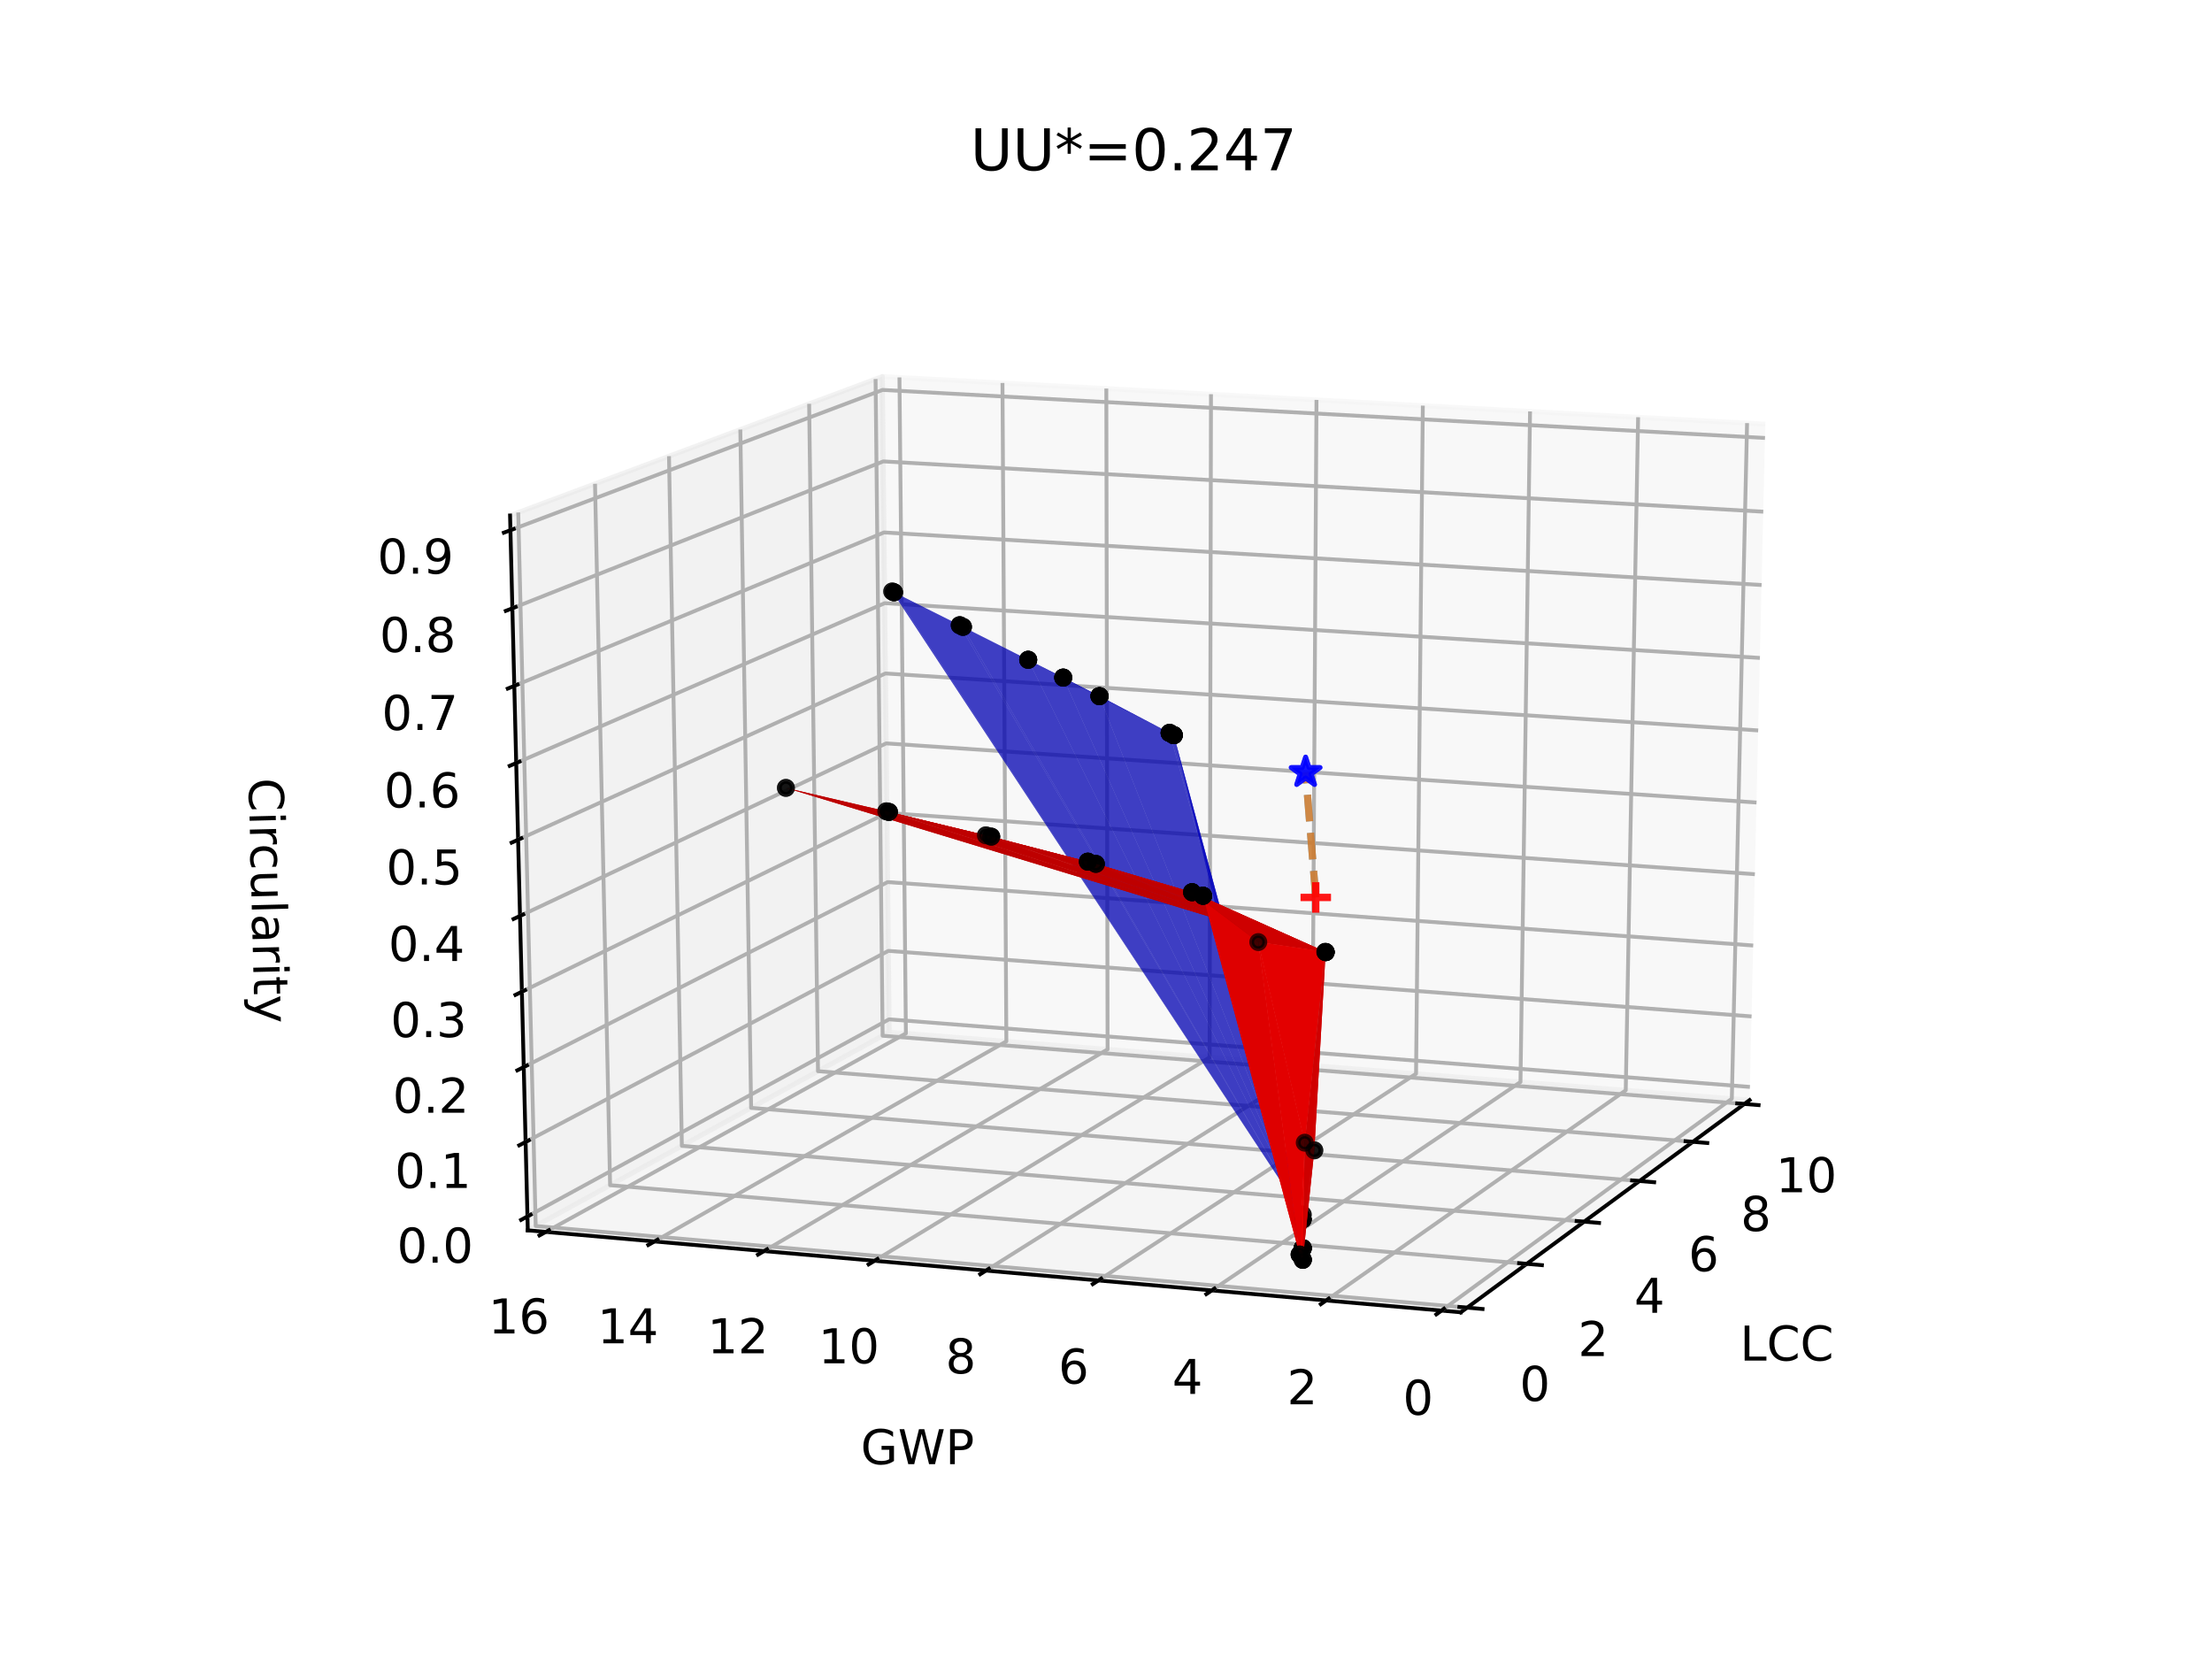 <?xml version="1.0" encoding="utf-8" standalone="no"?>
<!DOCTYPE svg PUBLIC "-//W3C//DTD SVG 1.1//EN"
  "http://www.w3.org/Graphics/SVG/1.1/DTD/svg11.dtd">
<!-- Created with matplotlib (https://matplotlib.org/) -->
<svg height="345.6pt" version="1.1" viewBox="0 0 460.8 345.6" width="460.8pt" xmlns="http://www.w3.org/2000/svg" xmlns:xlink="http://www.w3.org/1999/xlink">
 <defs>
  <style type="text/css">
*{stroke-linecap:butt;stroke-linejoin:round;}
  </style>
 </defs>
 <g id="figure_1">
  <g id="patch_1">
   <path d="M 0 345.6 
L 460.8 345.6 
L 460.8 0 
L 0 0 
z
" style="fill:#ffffff;"/>
  </g>
  <g id="patch_2">
   <path d="M 57.6 307.584 
L 414.72 307.584 
L 414.72 41.472 
L 57.6 41.472 
z
" style="fill:#ffffff;"/>
  </g>
  <g id="pane3d_1">
   <g id="patch_3">
    <path d="M 364.472 229.173 
L 185.242 215.009 
L 183.812 78.43 
L 367.747 88.347 
" style="fill:#f2f2f2;opacity:0.5;stroke:#f2f2f2;stroke-linejoin:miter;"/>
   </g>
  </g>
  <g id="pane3d_2">
   <g id="patch_4">
    <path d="M 109.948 256.303 
L 185.242 215.009 
L 183.812 78.43 
L 106.255 107.388 
" style="fill:#e6e6e6;opacity:0.5;stroke:#e6e6e6;stroke-linejoin:miter;"/>
   </g>
  </g>
  <g id="pane3d_3">
   <g id="patch_5">
    <path d="M 304.306 273.376 
L 364.472 229.173 
L 185.242 215.009 
L 109.948 256.303 
" style="fill:#ececec;opacity:0.5;stroke:#ececec;stroke-linejoin:miter;"/>
   </g>
  </g>
  <g id="axis3d_1">
   <g id="line2d_1">
    <path d="M 364.472 229.173 
L 304.306 273.376 
" style="fill:none;stroke:#000000;stroke-linecap:square;stroke-width:0.8;"/>
   </g>
   <g id="text_1">
    <!-- LCC -->
    <defs>
     <path d="M 9.812 72.906 
L 19.672 72.906 
L 19.672 8.297 
L 55.172 8.297 
L 55.172 0 
L 9.812 0 
z
" id="DejaVuSans-76"/>
     <path d="M 64.406 67.281 
L 64.406 56.891 
Q 59.422 61.531 53.781 63.812 
Q 48.141 66.109 41.797 66.109 
Q 29.297 66.109 22.656 58.469 
Q 16.016 50.828 16.016 36.375 
Q 16.016 21.969 22.656 14.328 
Q 29.297 6.688 41.797 6.688 
Q 48.141 6.688 53.781 8.984 
Q 59.422 11.281 64.406 15.922 
L 64.406 5.609 
Q 59.234 2.094 53.438 0.328 
Q 47.656 -1.422 41.219 -1.422 
Q 24.656 -1.422 15.125 8.703 
Q 5.609 18.844 5.609 36.375 
Q 5.609 53.953 15.125 64.078 
Q 24.656 74.219 41.219 74.219 
Q 47.75 74.219 53.531 72.484 
Q 59.328 70.75 64.406 67.281 
z
" id="DejaVuSans-67"/>
    </defs>
    <g transform="translate(362.461 283.432)scale(0.1 -0.1)">
     <use xlink:href="#DejaVuSans-76"/>
     <use x="55.713" xlink:href="#DejaVuSans-67"/>
     <use x="125.537" xlink:href="#DejaVuSans-67"/>
    </g>
   </g>
   <g id="Line3DCollection_1">
    <path d="M 305.626 272.406 
L 111.596 255.4 
L 107.956 106.753 
" style="fill:none;stroke:#b0b0b0;stroke-width:0.8;"/>
    <path d="M 318.042 263.284 
L 127.096 246.899 
L 123.951 100.78 
" style="fill:none;stroke:#b0b0b0;stroke-width:0.8;"/>
    <path d="M 330.001 254.498 
L 142.045 238.7 
L 139.363 95.026 
" style="fill:none;stroke:#b0b0b0;stroke-width:0.8;"/>
    <path d="M 341.528 246.03 
L 156.472 230.788 
L 154.222 89.478 
" style="fill:none;stroke:#b0b0b0;stroke-width:0.8;"/>
    <path d="M 352.646 237.862 
L 170.404 223.147 
L 168.558 84.126 
" style="fill:none;stroke:#b0b0b0;stroke-width:0.8;"/>
    <path d="M 363.376 229.978 
L 183.865 215.764 
L 182.397 78.958 
" style="fill:none;stroke:#b0b0b0;stroke-width:0.8;"/>
   </g>
   <g id="xtick_1">
    <g id="line2d_2">
     <path d="M 304.018 272.265 
L 308.845 272.688 
" style="fill:none;stroke:#000000;stroke-linecap:square;stroke-width:0.8;"/>
    </g>
    <g id="text_2">
     <!-- 0 -->
     <defs>
      <path d="M 31.781 66.406 
Q 24.172 66.406 20.328 58.906 
Q 16.5 51.422 16.5 36.375 
Q 16.5 21.391 20.328 13.891 
Q 24.172 6.391 31.781 6.391 
Q 39.453 6.391 43.281 13.891 
Q 47.125 21.391 47.125 36.375 
Q 47.125 51.422 43.281 58.906 
Q 39.453 66.406 31.781 66.406 
z
M 31.781 74.219 
Q 44.047 74.219 50.516 64.516 
Q 56.984 54.828 56.984 36.375 
Q 56.984 17.969 50.516 8.266 
Q 44.047 -1.422 31.781 -1.422 
Q 19.531 -1.422 13.062 8.266 
Q 6.594 17.969 6.594 36.375 
Q 6.594 54.828 13.062 64.516 
Q 19.531 74.219 31.781 74.219 
z
" id="DejaVuSans-48"/>
     </defs>
     <g transform="translate(316.569 291.84)scale(0.1 -0.1)">
      <use xlink:href="#DejaVuSans-48"/>
     </g>
    </g>
   </g>
   <g id="xtick_2">
    <g id="line2d_3">
     <path d="M 316.46 263.148 
L 321.207 263.556 
" style="fill:none;stroke:#000000;stroke-linecap:square;stroke-width:0.8;"/>
    </g>
    <g id="text_3">
     <!-- 2 -->
     <defs>
      <path d="M 19.188 8.297 
L 53.609 8.297 
L 53.609 0 
L 7.328 0 
L 7.328 8.297 
Q 12.938 14.109 22.625 23.891 
Q 32.328 33.688 34.812 36.531 
Q 39.547 41.844 41.422 45.531 
Q 43.312 49.219 43.312 52.781 
Q 43.312 58.594 39.234 62.25 
Q 35.156 65.922 28.609 65.922 
Q 23.969 65.922 18.812 64.312 
Q 13.672 62.703 7.812 59.422 
L 7.812 69.391 
Q 13.766 71.781 18.938 73 
Q 24.125 74.219 28.422 74.219 
Q 39.75 74.219 46.484 68.547 
Q 53.219 62.891 53.219 53.422 
Q 53.219 48.922 51.531 44.891 
Q 49.859 40.875 45.406 35.406 
Q 44.188 33.984 37.641 27.219 
Q 31.109 20.453 19.188 8.297 
z
" id="DejaVuSans-50"/>
     </defs>
     <g transform="translate(328.726 282.492)scale(0.1 -0.1)">
      <use xlink:href="#DejaVuSans-50"/>
     </g>
    </g>
   </g>
   <g id="xtick_3">
    <g id="line2d_4">
     <path d="M 328.445 254.368 
L 333.114 254.76 
" style="fill:none;stroke:#000000;stroke-linecap:square;stroke-width:0.8;"/>
    </g>
    <g id="text_4">
     <!-- 4 -->
     <defs>
      <path d="M 37.797 64.312 
L 12.891 25.391 
L 37.797 25.391 
z
M 35.203 72.906 
L 47.609 72.906 
L 47.609 25.391 
L 58.016 25.391 
L 58.016 17.188 
L 47.609 17.188 
L 47.609 0 
L 37.797 0 
L 37.797 17.188 
L 4.891 17.188 
L 4.891 26.703 
z
" id="DejaVuSans-52"/>
     </defs>
     <g transform="translate(340.436 273.488)scale(0.1 -0.1)">
      <use xlink:href="#DejaVuSans-52"/>
     </g>
    </g>
   </g>
   <g id="xtick_4">
    <g id="line2d_5">
     <path d="M 339.997 245.904 
L 344.591 246.282 
" style="fill:none;stroke:#000000;stroke-linecap:square;stroke-width:0.8;"/>
    </g>
    <g id="text_5">
     <!-- 6 -->
     <defs>
      <path d="M 33.016 40.375 
Q 26.375 40.375 22.484 35.828 
Q 18.609 31.297 18.609 23.391 
Q 18.609 15.531 22.484 10.953 
Q 26.375 6.391 33.016 6.391 
Q 39.656 6.391 43.531 10.953 
Q 47.406 15.531 47.406 23.391 
Q 47.406 31.297 43.531 35.828 
Q 39.656 40.375 33.016 40.375 
z
M 52.594 71.297 
L 52.594 62.312 
Q 48.875 64.062 45.094 64.984 
Q 41.312 65.922 37.594 65.922 
Q 27.828 65.922 22.672 59.328 
Q 17.531 52.734 16.797 39.406 
Q 19.672 43.656 24.016 45.922 
Q 28.375 48.188 33.594 48.188 
Q 44.578 48.188 50.953 41.516 
Q 57.328 34.859 57.328 23.391 
Q 57.328 12.156 50.688 5.359 
Q 44.047 -1.422 33.016 -1.422 
Q 20.359 -1.422 13.672 8.266 
Q 6.984 17.969 6.984 36.375 
Q 6.984 53.656 15.188 63.938 
Q 23.391 74.219 37.203 74.219 
Q 40.922 74.219 44.703 73.484 
Q 48.484 72.75 52.594 71.297 
z
" id="DejaVuSans-54"/>
     </defs>
     <g transform="translate(351.723 264.809)scale(0.1 -0.1)">
      <use xlink:href="#DejaVuSans-54"/>
     </g>
    </g>
   </g>
   <g id="xtick_5">
    <g id="line2d_6">
     <path d="M 351.139 237.74 
L 355.661 238.105 
" style="fill:none;stroke:#000000;stroke-linecap:square;stroke-width:0.8;"/>
    </g>
    <g id="text_6">
     <!-- 8 -->
     <defs>
      <path d="M 31.781 34.625 
Q 24.75 34.625 20.719 30.859 
Q 16.703 27.094 16.703 20.516 
Q 16.703 13.922 20.719 10.156 
Q 24.75 6.391 31.781 6.391 
Q 38.812 6.391 42.859 10.172 
Q 46.922 13.969 46.922 20.516 
Q 46.922 27.094 42.891 30.859 
Q 38.875 34.625 31.781 34.625 
z
M 21.922 38.812 
Q 15.578 40.375 12.031 44.719 
Q 8.5 49.078 8.5 55.328 
Q 8.5 64.062 14.719 69.141 
Q 20.953 74.219 31.781 74.219 
Q 42.672 74.219 48.875 69.141 
Q 55.078 64.062 55.078 55.328 
Q 55.078 49.078 51.531 44.719 
Q 48 40.375 41.703 38.812 
Q 48.828 37.156 52.797 32.312 
Q 56.781 27.484 56.781 20.516 
Q 56.781 9.906 50.312 4.234 
Q 43.844 -1.422 31.781 -1.422 
Q 19.734 -1.422 13.25 4.234 
Q 6.781 9.906 6.781 20.516 
Q 6.781 27.484 10.781 32.312 
Q 14.797 37.156 21.922 38.812 
z
M 18.312 54.391 
Q 18.312 48.734 21.844 45.562 
Q 25.391 42.391 31.781 42.391 
Q 38.141 42.391 41.719 45.562 
Q 45.312 48.734 45.312 54.391 
Q 45.312 60.062 41.719 63.234 
Q 38.141 66.406 31.781 66.406 
Q 25.391 66.406 21.844 63.234 
Q 18.312 60.062 18.312 54.391 
z
" id="DejaVuSans-56"/>
     </defs>
     <g transform="translate(362.61 256.438)scale(0.1 -0.1)">
      <use xlink:href="#DejaVuSans-56"/>
     </g>
    </g>
   </g>
   <g id="xtick_6">
    <g id="line2d_7">
     <path d="M 361.893 229.861 
L 366.345 230.213 
" style="fill:none;stroke:#000000;stroke-linecap:square;stroke-width:0.8;"/>
    </g>
    <g id="text_7">
     <!-- 10 -->
     <defs>
      <path d="M 12.406 8.297 
L 28.516 8.297 
L 28.516 63.922 
L 10.984 60.406 
L 10.984 69.391 
L 28.422 72.906 
L 38.281 72.906 
L 38.281 8.297 
L 54.391 8.297 
L 54.391 0 
L 12.406 0 
z
" id="DejaVuSans-49"/>
     </defs>
     <g transform="translate(369.935 248.359)scale(0.1 -0.1)">
      <use xlink:href="#DejaVuSans-49"/>
      <use x="63.623" xlink:href="#DejaVuSans-48"/>
     </g>
    </g>
   </g>
  </g>
  <g id="axis3d_2">
   <g id="line2d_8">
    <path d="M 109.948 256.303 
L 304.306 273.376 
" style="fill:none;stroke:#000000;stroke-linecap:square;stroke-width:0.8;"/>
   </g>
   <g id="text_8">
    <!-- GWP -->
    <defs>
     <path d="M 59.516 10.406 
L 59.516 29.984 
L 43.406 29.984 
L 43.406 38.094 
L 69.281 38.094 
L 69.281 6.781 
Q 63.578 2.734 56.688 0.656 
Q 49.812 -1.422 42 -1.422 
Q 24.906 -1.422 15.25 8.562 
Q 5.609 18.562 5.609 36.375 
Q 5.609 54.25 15.25 64.234 
Q 24.906 74.219 42 74.219 
Q 49.125 74.219 55.547 72.453 
Q 61.969 70.703 67.391 67.281 
L 67.391 56.781 
Q 61.922 61.422 55.766 63.766 
Q 49.609 66.109 42.828 66.109 
Q 29.438 66.109 22.719 58.641 
Q 16.016 51.172 16.016 36.375 
Q 16.016 21.625 22.719 14.156 
Q 29.438 6.688 42.828 6.688 
Q 48.047 6.688 52.141 7.594 
Q 56.25 8.5 59.516 10.406 
z
" id="DejaVuSans-71"/>
     <path d="M 3.328 72.906 
L 13.281 72.906 
L 28.609 11.281 
L 43.891 72.906 
L 54.984 72.906 
L 70.312 11.281 
L 85.594 72.906 
L 95.609 72.906 
L 77.297 0 
L 64.891 0 
L 49.516 63.281 
L 33.984 0 
L 21.578 0 
z
" id="DejaVuSans-87"/>
     <path d="M 19.672 64.797 
L 19.672 37.406 
L 32.078 37.406 
Q 38.969 37.406 42.719 40.969 
Q 46.484 44.531 46.484 51.125 
Q 46.484 57.672 42.719 61.234 
Q 38.969 64.797 32.078 64.797 
z
M 9.812 72.906 
L 32.078 72.906 
Q 44.344 72.906 50.609 67.359 
Q 56.891 61.812 56.891 51.125 
Q 56.891 40.328 50.609 34.812 
Q 44.344 29.297 32.078 29.297 
L 19.672 29.297 
L 19.672 0 
L 9.812 0 
z
" id="DejaVuSans-80"/>
    </defs>
    <g transform="translate(179.302 305.017)scale(0.1 -0.1)">
     <use xlink:href="#DejaVuSans-71"/>
     <use x="77.49" xlink:href="#DejaVuSans-87"/>
     <use x="176.367" xlink:href="#DejaVuSans-80"/>
    </g>
   </g>
   <g id="Line3DCollection_2">
    <path d="M 363.947 88.142 
L 360.772 228.88 
L 300.28 273.022 
" style="fill:none;stroke:#b0b0b0;stroke-width:0.8;"/>
    <path d="M 341.25 86.918 
L 338.672 227.134 
L 276.251 270.911 
" style="fill:none;stroke:#b0b0b0;stroke-width:0.8;"/>
    <path d="M 318.737 85.704 
L 316.745 225.401 
L 252.429 268.819 
" style="fill:none;stroke:#b0b0b0;stroke-width:0.8;"/>
    <path d="M 296.403 84.5 
L 294.989 223.682 
L 228.812 266.744 
" style="fill:none;stroke:#b0b0b0;stroke-width:0.8;"/>
    <path d="M 274.249 83.306 
L 273.403 221.976 
L 205.396 264.687 
" style="fill:none;stroke:#b0b0b0;stroke-width:0.8;"/>
    <path d="M 252.27 82.121 
L 251.985 220.283 
L 182.18 262.648 
" style="fill:none;stroke:#b0b0b0;stroke-width:0.8;"/>
    <path d="M 230.466 80.946 
L 230.731 218.604 
L 159.161 260.626 
" style="fill:none;stroke:#b0b0b0;stroke-width:0.8;"/>
    <path d="M 208.834 79.779 
L 209.642 216.937 
L 136.335 258.621 
" style="fill:none;stroke:#b0b0b0;stroke-width:0.8;"/>
    <path d="M 187.372 78.622 
L 188.714 215.283 
L 113.702 256.633 
" style="fill:none;stroke:#b0b0b0;stroke-width:0.8;"/>
   </g>
   <g id="xtick_7">
    <g id="line2d_9">
     <path d="M 300.812 272.634 
L 299.215 273.8 
" style="fill:none;stroke:#000000;stroke-linecap:square;stroke-width:0.8;"/>
    </g>
    <g id="text_9">
     <!-- 0 -->
     <g transform="translate(292.242 294.724)scale(0.1 -0.1)">
      <use xlink:href="#DejaVuSans-48"/>
     </g>
    </g>
   </g>
   <g id="xtick_8">
    <g id="line2d_10">
     <path d="M 276.8 270.527 
L 275.152 271.683 
" style="fill:none;stroke:#000000;stroke-linecap:square;stroke-width:0.8;"/>
    </g>
    <g id="text_10">
     <!-- 2 -->
     <g transform="translate(268.113 292.541)scale(0.1 -0.1)">
      <use xlink:href="#DejaVuSans-50"/>
     </g>
    </g>
   </g>
   <g id="xtick_9">
    <g id="line2d_11">
     <path d="M 252.994 268.438 
L 251.297 269.583 
" style="fill:none;stroke:#000000;stroke-linecap:square;stroke-width:0.8;"/>
    </g>
    <g id="text_11">
     <!-- 4 -->
     <g transform="translate(244.193 290.377)scale(0.1 -0.1)">
      <use xlink:href="#DejaVuSans-52"/>
     </g>
    </g>
   </g>
   <g id="xtick_10">
    <g id="line2d_12">
     <path d="M 229.393 266.366 
L 227.647 267.502 
" style="fill:none;stroke:#000000;stroke-linecap:square;stroke-width:0.8;"/>
    </g>
    <g id="text_12">
     <!-- 6 -->
     <g transform="translate(220.479 288.232)scale(0.1 -0.1)">
      <use xlink:href="#DejaVuSans-54"/>
     </g>
    </g>
   </g>
   <g id="xtick_11">
    <g id="line2d_13">
     <path d="M 205.993 264.313 
L 204.2 265.439 
" style="fill:none;stroke:#000000;stroke-linecap:square;stroke-width:0.8;"/>
    </g>
    <g id="text_13">
     <!-- 8 -->
     <g transform="translate(196.969 286.106)scale(0.1 -0.1)">
      <use xlink:href="#DejaVuSans-56"/>
     </g>
    </g>
   </g>
   <g id="xtick_12">
    <g id="line2d_14">
     <path d="M 182.792 262.277 
L 180.952 263.393 
" style="fill:none;stroke:#000000;stroke-linecap:square;stroke-width:0.8;"/>
    </g>
    <g id="text_14">
     <!-- 10 -->
     <g transform="translate(170.479 283.997)scale(0.1 -0.1)">
      <use xlink:href="#DejaVuSans-49"/>
      <use x="63.623" xlink:href="#DejaVuSans-48"/>
     </g>
    </g>
   </g>
   <g id="xtick_13">
    <g id="line2d_15">
     <path d="M 159.788 260.258 
L 157.902 261.365 
" style="fill:none;stroke:#000000;stroke-linecap:square;stroke-width:0.8;"/>
    </g>
    <g id="text_15">
     <!-- 12 -->
     <g transform="translate(147.368 281.906)scale(0.1 -0.1)">
      <use xlink:href="#DejaVuSans-49"/>
      <use x="63.623" xlink:href="#DejaVuSans-50"/>
     </g>
    </g>
   </g>
   <g id="xtick_14">
    <g id="line2d_16">
     <path d="M 136.978 258.256 
L 135.047 259.354 
" style="fill:none;stroke:#000000;stroke-linecap:square;stroke-width:0.8;"/>
    </g>
    <g id="text_16">
     <!-- 14 -->
     <g transform="translate(124.454 279.834)scale(0.1 -0.1)">
      <use xlink:href="#DejaVuSans-49"/>
      <use x="63.623" xlink:href="#DejaVuSans-52"/>
     </g>
    </g>
   </g>
   <g id="xtick_15">
    <g id="line2d_17">
     <path d="M 114.359 256.271 
L 112.384 257.359 
" style="fill:none;stroke:#000000;stroke-linecap:square;stroke-width:0.8;"/>
    </g>
    <g id="text_17">
     <!-- 16 -->
     <g transform="translate(101.733 277.778)scale(0.1 -0.1)">
      <use xlink:href="#DejaVuSans-49"/>
      <use x="63.623" xlink:href="#DejaVuSans-54"/>
     </g>
    </g>
   </g>
  </g>
  <g id="axis3d_3">
   <g id="line2d_18">
    <path d="M 109.948 256.303 
L 106.255 107.388 
" style="fill:none;stroke:#000000;stroke-linecap:square;stroke-width:0.8;"/>
   </g>
   <g id="text_18">
    <!-- Circularity -->
    <defs>
     <path d="M 9.422 54.688 
L 18.406 54.688 
L 18.406 0 
L 9.422 0 
z
M 9.422 75.984 
L 18.406 75.984 
L 18.406 64.594 
L 9.422 64.594 
z
" id="DejaVuSans-105"/>
     <path d="M 41.109 46.297 
Q 39.594 47.172 37.812 47.578 
Q 36.031 48 33.891 48 
Q 26.266 48 22.188 43.047 
Q 18.109 38.094 18.109 28.812 
L 18.109 0 
L 9.078 0 
L 9.078 54.688 
L 18.109 54.688 
L 18.109 46.188 
Q 20.953 51.172 25.484 53.578 
Q 30.031 56 36.531 56 
Q 37.453 56 38.578 55.875 
Q 39.703 55.766 41.062 55.516 
z
" id="DejaVuSans-114"/>
     <path d="M 48.781 52.594 
L 48.781 44.188 
Q 44.969 46.297 41.141 47.344 
Q 37.312 48.391 33.406 48.391 
Q 24.656 48.391 19.812 42.844 
Q 14.984 37.312 14.984 27.297 
Q 14.984 17.281 19.812 11.734 
Q 24.656 6.203 33.406 6.203 
Q 37.312 6.203 41.141 7.25 
Q 44.969 8.297 48.781 10.406 
L 48.781 2.094 
Q 45.016 0.344 40.984 -0.531 
Q 36.969 -1.422 32.422 -1.422 
Q 20.062 -1.422 12.781 6.344 
Q 5.516 14.109 5.516 27.297 
Q 5.516 40.672 12.859 48.328 
Q 20.219 56 33.016 56 
Q 37.156 56 41.109 55.141 
Q 45.062 54.297 48.781 52.594 
z
" id="DejaVuSans-99"/>
     <path d="M 8.5 21.578 
L 8.5 54.688 
L 17.484 54.688 
L 17.484 21.922 
Q 17.484 14.156 20.5 10.266 
Q 23.531 6.391 29.594 6.391 
Q 36.859 6.391 41.078 11.031 
Q 45.312 15.672 45.312 23.688 
L 45.312 54.688 
L 54.297 54.688 
L 54.297 0 
L 45.312 0 
L 45.312 8.406 
Q 42.047 3.422 37.719 1 
Q 33.406 -1.422 27.688 -1.422 
Q 18.266 -1.422 13.375 4.438 
Q 8.5 10.297 8.5 21.578 
z
M 31.109 56 
z
" id="DejaVuSans-117"/>
     <path d="M 9.422 75.984 
L 18.406 75.984 
L 18.406 0 
L 9.422 0 
z
" id="DejaVuSans-108"/>
     <path d="M 34.281 27.484 
Q 23.391 27.484 19.188 25 
Q 14.984 22.516 14.984 16.5 
Q 14.984 11.719 18.141 8.906 
Q 21.297 6.109 26.703 6.109 
Q 34.188 6.109 38.703 11.406 
Q 43.219 16.703 43.219 25.484 
L 43.219 27.484 
z
M 52.203 31.203 
L 52.203 0 
L 43.219 0 
L 43.219 8.297 
Q 40.141 3.328 35.547 0.953 
Q 30.953 -1.422 24.312 -1.422 
Q 15.922 -1.422 10.953 3.297 
Q 6 8.016 6 15.922 
Q 6 25.141 12.172 29.828 
Q 18.359 34.516 30.609 34.516 
L 43.219 34.516 
L 43.219 35.406 
Q 43.219 41.609 39.141 45 
Q 35.062 48.391 27.688 48.391 
Q 23 48.391 18.547 47.266 
Q 14.109 46.141 10.016 43.891 
L 10.016 52.203 
Q 14.938 54.109 19.578 55.047 
Q 24.219 56 28.609 56 
Q 40.484 56 46.344 49.844 
Q 52.203 43.703 52.203 31.203 
z
" id="DejaVuSans-97"/>
     <path d="M 18.312 70.219 
L 18.312 54.688 
L 36.812 54.688 
L 36.812 47.703 
L 18.312 47.703 
L 18.312 18.016 
Q 18.312 11.328 20.141 9.422 
Q 21.969 7.516 27.594 7.516 
L 36.812 7.516 
L 36.812 0 
L 27.594 0 
Q 17.188 0 13.234 3.875 
Q 9.281 7.766 9.281 18.016 
L 9.281 47.703 
L 2.688 47.703 
L 2.688 54.688 
L 9.281 54.688 
L 9.281 70.219 
z
" id="DejaVuSans-116"/>
     <path d="M 32.172 -5.078 
Q 28.375 -14.844 24.75 -17.812 
Q 21.141 -20.797 15.094 -20.797 
L 7.906 -20.797 
L 7.906 -13.281 
L 13.188 -13.281 
Q 16.891 -13.281 18.938 -11.516 
Q 21 -9.766 23.484 -3.219 
L 25.094 0.875 
L 2.984 54.688 
L 12.5 54.688 
L 29.594 11.922 
L 46.688 54.688 
L 56.203 54.688 
z
" id="DejaVuSans-121"/>
    </defs>
    <g transform="translate(51.781 162.16)rotate(-271.421)scale(0.1 -0.1)">
     <use xlink:href="#DejaVuSans-67"/>
     <use x="69.824" xlink:href="#DejaVuSans-105"/>
     <use x="97.607" xlink:href="#DejaVuSans-114"/>
     <use x="136.471" xlink:href="#DejaVuSans-99"/>
     <use x="191.451" xlink:href="#DejaVuSans-117"/>
     <use x="254.83" xlink:href="#DejaVuSans-108"/>
     <use x="282.613" xlink:href="#DejaVuSans-97"/>
     <use x="343.893" xlink:href="#DejaVuSans-114"/>
     <use x="385.006" xlink:href="#DejaVuSans-105"/>
     <use x="412.789" xlink:href="#DejaVuSans-116"/>
     <use x="451.998" xlink:href="#DejaVuSans-121"/>
    </g>
   </g>
   <g id="Line3DCollection_3">
    <path d="M 109.876 253.405 
L 185.214 212.344 
L 364.536 226.427 
" style="fill:none;stroke:#b0b0b0;stroke-width:0.8;"/>
    <path d="M 109.492 237.894 
L 185.064 198.088 
L 364.878 211.738 
" style="fill:none;stroke:#b0b0b0;stroke-width:0.8;"/>
    <path d="M 109.105 222.291 
L 184.914 183.755 
L 365.221 196.968 
" style="fill:none;stroke:#b0b0b0;stroke-width:0.8;"/>
    <path d="M 108.715 206.597 
L 184.763 169.345 
L 365.567 182.115 
" style="fill:none;stroke:#b0b0b0;stroke-width:0.8;"/>
    <path d="M 108.324 190.809 
L 184.612 154.858 
L 365.914 167.18 
" style="fill:none;stroke:#b0b0b0;stroke-width:0.8;"/>
    <path d="M 107.93 174.928 
L 184.459 140.292 
L 366.263 152.161 
" style="fill:none;stroke:#b0b0b0;stroke-width:0.8;"/>
    <path d="M 107.534 158.952 
L 184.306 125.646 
L 366.615 137.058 
" style="fill:none;stroke:#b0b0b0;stroke-width:0.8;"/>
    <path d="M 107.135 142.881 
L 184.152 110.922 
L 366.968 121.87 
" style="fill:none;stroke:#b0b0b0;stroke-width:0.8;"/>
    <path d="M 106.734 126.713 
L 183.997 96.117 
L 367.323 106.596 
" style="fill:none;stroke:#b0b0b0;stroke-width:0.8;"/>
    <path d="M 106.33 110.448 
L 183.841 81.231 
L 367.68 91.236 
" style="fill:none;stroke:#b0b0b0;stroke-width:0.8;"/>
   </g>
   <g id="xtick_16">
    <g id="line2d_19">
     <path d="M 110.536 253.045 
L 108.553 254.126 
" style="fill:none;stroke:#000000;stroke-linecap:square;stroke-width:0.8;"/>
    </g>
    <g id="text_19">
     <!-- 0.0 -->
     <defs>
      <path d="M 10.688 12.406 
L 21 12.406 
L 21 0 
L 10.688 0 
z
" id="DejaVuSans-46"/>
     </defs>
     <g transform="translate(82.693 263.041)scale(0.1 -0.1)">
      <use xlink:href="#DejaVuSans-48"/>
      <use x="63.623" xlink:href="#DejaVuSans-46"/>
      <use x="95.41" xlink:href="#DejaVuSans-48"/>
     </g>
    </g>
   </g>
   <g id="xtick_17">
    <g id="line2d_20">
     <path d="M 110.154 237.545 
L 108.164 238.593 
" style="fill:none;stroke:#000000;stroke-linecap:square;stroke-width:0.8;"/>
    </g>
    <g id="text_20">
     <!-- 0.1 -->
     <g transform="translate(82.25 247.468)scale(0.1 -0.1)">
      <use xlink:href="#DejaVuSans-48"/>
      <use x="63.623" xlink:href="#DejaVuSans-46"/>
      <use x="95.41" xlink:href="#DejaVuSans-49"/>
     </g>
    </g>
   </g>
   <g id="xtick_18">
    <g id="line2d_21">
     <path d="M 109.769 221.953 
L 107.772 222.969 
" style="fill:none;stroke:#000000;stroke-linecap:square;stroke-width:0.8;"/>
    </g>
    <g id="text_21">
     <!-- 0.2 -->
     <g transform="translate(81.804 231.803)scale(0.1 -0.1)">
      <use xlink:href="#DejaVuSans-48"/>
      <use x="63.623" xlink:href="#DejaVuSans-46"/>
      <use x="95.41" xlink:href="#DejaVuSans-50"/>
     </g>
    </g>
   </g>
   <g id="xtick_19">
    <g id="line2d_22">
     <path d="M 109.382 206.27 
L 107.378 207.252 
" style="fill:none;stroke:#000000;stroke-linecap:square;stroke-width:0.8;"/>
    </g>
    <g id="text_22">
     <!-- 0.3 -->
     <defs>
      <path d="M 40.578 39.312 
Q 47.656 37.797 51.625 33 
Q 55.609 28.219 55.609 21.188 
Q 55.609 10.406 48.188 4.484 
Q 40.766 -1.422 27.094 -1.422 
Q 22.516 -1.422 17.656 -0.516 
Q 12.797 0.391 7.625 2.203 
L 7.625 11.719 
Q 11.719 9.328 16.594 8.109 
Q 21.484 6.891 26.812 6.891 
Q 36.078 6.891 40.938 10.547 
Q 45.797 14.203 45.797 21.188 
Q 45.797 27.641 41.281 31.266 
Q 36.766 34.906 28.719 34.906 
L 20.219 34.906 
L 20.219 43.016 
L 29.109 43.016 
Q 36.375 43.016 40.234 45.922 
Q 44.094 48.828 44.094 54.297 
Q 44.094 59.906 40.109 62.906 
Q 36.141 65.922 28.719 65.922 
Q 24.656 65.922 20.016 65.031 
Q 15.375 64.156 9.812 62.312 
L 9.812 71.094 
Q 15.438 72.656 20.344 73.438 
Q 25.25 74.219 29.594 74.219 
Q 40.828 74.219 47.359 69.109 
Q 53.906 64.016 53.906 55.328 
Q 53.906 49.266 50.438 45.094 
Q 46.969 40.922 40.578 39.312 
z
" id="DejaVuSans-51"/>
     </defs>
     <g transform="translate(81.356 216.045)scale(0.1 -0.1)">
      <use xlink:href="#DejaVuSans-48"/>
      <use x="63.623" xlink:href="#DejaVuSans-46"/>
      <use x="95.41" xlink:href="#DejaVuSans-51"/>
     </g>
    </g>
   </g>
   <g id="xtick_20">
    <g id="line2d_23">
     <path d="M 108.993 190.494 
L 106.982 191.441 
" style="fill:none;stroke:#000000;stroke-linecap:square;stroke-width:0.8;"/>
    </g>
    <g id="text_23">
     <!-- 0.4 -->
     <g transform="translate(80.905 200.193)scale(0.1 -0.1)">
      <use xlink:href="#DejaVuSans-48"/>
      <use x="63.623" xlink:href="#DejaVuSans-46"/>
      <use x="95.41" xlink:href="#DejaVuSans-52"/>
     </g>
    </g>
   </g>
   <g id="xtick_21">
    <g id="line2d_24">
     <path d="M 108.601 174.624 
L 106.584 175.537 
" style="fill:none;stroke:#000000;stroke-linecap:square;stroke-width:0.8;"/>
    </g>
    <g id="text_24">
     <!-- 0.5 -->
     <defs>
      <path d="M 10.797 72.906 
L 49.516 72.906 
L 49.516 64.594 
L 19.828 64.594 
L 19.828 46.734 
Q 21.969 47.469 24.109 47.828 
Q 26.266 48.188 28.422 48.188 
Q 40.625 48.188 47.75 41.5 
Q 54.891 34.812 54.891 23.391 
Q 54.891 11.625 47.562 5.094 
Q 40.234 -1.422 26.906 -1.422 
Q 22.312 -1.422 17.547 -0.641 
Q 12.797 0.141 7.719 1.703 
L 7.719 11.625 
Q 12.109 9.234 16.797 8.062 
Q 21.484 6.891 26.703 6.891 
Q 35.156 6.891 40.078 11.328 
Q 45.016 15.766 45.016 23.391 
Q 45.016 31 40.078 35.438 
Q 35.156 39.891 26.703 39.891 
Q 22.75 39.891 18.812 39.016 
Q 14.891 38.141 10.797 36.281 
z
" id="DejaVuSans-53"/>
     </defs>
     <g transform="translate(80.451 184.247)scale(0.1 -0.1)">
      <use xlink:href="#DejaVuSans-48"/>
      <use x="63.623" xlink:href="#DejaVuSans-46"/>
      <use x="95.41" xlink:href="#DejaVuSans-53"/>
     </g>
    </g>
   </g>
   <g id="xtick_22">
    <g id="line2d_25">
     <path d="M 108.207 158.66 
L 106.183 159.538 
" style="fill:none;stroke:#000000;stroke-linecap:square;stroke-width:0.8;"/>
    </g>
    <g id="text_25">
     <!-- 0.6 -->
     <g transform="translate(79.995 168.206)scale(0.1 -0.1)">
      <use xlink:href="#DejaVuSans-48"/>
      <use x="63.623" xlink:href="#DejaVuSans-46"/>
      <use x="95.41" xlink:href="#DejaVuSans-54"/>
     </g>
    </g>
   </g>
   <g id="xtick_23">
    <g id="line2d_26">
     <path d="M 107.811 142.6 
L 105.779 143.443 
" style="fill:none;stroke:#000000;stroke-linecap:square;stroke-width:0.8;"/>
    </g>
    <g id="text_26">
     <!-- 0.7 -->
     <defs>
      <path d="M 8.203 72.906 
L 55.078 72.906 
L 55.078 68.703 
L 28.609 0 
L 18.312 0 
L 43.219 64.594 
L 8.203 64.594 
z
" id="DejaVuSans-55"/>
     </defs>
     <g transform="translate(79.536 152.068)scale(0.1 -0.1)">
      <use xlink:href="#DejaVuSans-48"/>
      <use x="63.623" xlink:href="#DejaVuSans-46"/>
      <use x="95.41" xlink:href="#DejaVuSans-55"/>
     </g>
    </g>
   </g>
   <g id="xtick_24">
    <g id="line2d_27">
     <path d="M 107.412 126.444 
L 105.374 127.252 
" style="fill:none;stroke:#000000;stroke-linecap:square;stroke-width:0.8;"/>
    </g>
    <g id="text_27">
     <!-- 0.8 -->
     <g transform="translate(79.074 135.833)scale(0.1 -0.1)">
      <use xlink:href="#DejaVuSans-48"/>
      <use x="63.623" xlink:href="#DejaVuSans-46"/>
      <use x="95.41" xlink:href="#DejaVuSans-56"/>
     </g>
    </g>
   </g>
   <g id="xtick_25">
    <g id="line2d_28">
     <path d="M 107.011 110.192 
L 104.966 110.963 
" style="fill:none;stroke:#000000;stroke-linecap:square;stroke-width:0.8;"/>
    </g>
    <g id="text_28">
     <!-- 0.9 -->
     <defs>
      <path d="M 10.984 1.516 
L 10.984 10.5 
Q 14.703 8.734 18.5 7.812 
Q 22.312 6.891 25.984 6.891 
Q 35.75 6.891 40.891 13.453 
Q 46.047 20.016 46.781 33.406 
Q 43.953 29.203 39.594 26.953 
Q 35.25 24.703 29.984 24.703 
Q 19.047 24.703 12.672 31.312 
Q 6.297 37.938 6.297 49.422 
Q 6.297 60.641 12.938 67.422 
Q 19.578 74.219 30.609 74.219 
Q 43.266 74.219 49.922 64.516 
Q 56.594 54.828 56.594 36.375 
Q 56.594 19.141 48.406 8.859 
Q 40.234 -1.422 26.422 -1.422 
Q 22.703 -1.422 18.891 -0.688 
Q 15.094 0.047 10.984 1.516 
z
M 30.609 32.422 
Q 37.25 32.422 41.125 36.953 
Q 45.016 41.5 45.016 49.422 
Q 45.016 57.281 41.125 61.844 
Q 37.25 66.406 30.609 66.406 
Q 23.969 66.406 20.094 61.844 
Q 16.219 57.281 16.219 49.422 
Q 16.219 41.5 20.094 36.953 
Q 23.969 32.422 30.609 32.422 
z
" id="DejaVuSans-57"/>
     </defs>
     <g transform="translate(78.609 119.5)scale(0.1 -0.1)">
      <use xlink:href="#DejaVuSans-48"/>
      <use x="63.623" xlink:href="#DejaVuSans-46"/>
      <use x="95.41" xlink:href="#DejaVuSans-57"/>
     </g>
    </g>
   </g>
  </g>
  <g id="axes_1">
   <g id="line2d_29">
    <path clip-path="url(#pd943e0a128)" d="M 274.095 186.95 
L 271.984 160.868 
" style="fill:none;stroke:#1f77b4;stroke-dasharray:5.55,2.4;stroke-dashoffset:0;stroke-opacity:0.7;stroke-width:1.5;"/>
   </g>
   <g id="line2d_30">
    <path clip-path="url(#pd943e0a128)" d="M 274.095 186.95 
L 271.984 160.868 
" style="fill:none;stroke:#ff7f0e;stroke-dasharray:5.55,2.4;stroke-dashoffset:0;stroke-opacity:0.7;stroke-width:1.5;"/>
   </g>
   <g id="Poly3DCollection_1">
    <path clip-path="url(#pd943e0a128)" d="M 200.598 130.592 
L 199.933 130.249 
L 186.234 123.391 
z
" style="fill:#0000b4;fill-opacity:0.5;"/>
    <path clip-path="url(#pd943e0a128)" d="M 185.866 123.21 
L 186.234 123.391 
L 271.381 253.017 
z
" style="fill:#0000b2;fill-opacity:0.5;"/>
    <path clip-path="url(#pd943e0a128)" d="M 271.381 253.017 
L 186.234 123.391 
L 199.933 130.249 
z
" style="fill:#0000b2;fill-opacity:0.5;"/>
    <path clip-path="url(#pd943e0a128)" d="M 271.381 253.017 
L 199.933 130.249 
L 200.598 130.592 
z
" style="fill:#0000b2;fill-opacity:0.5;"/>
    <path clip-path="url(#pd943e0a128)" d="M 200.598 130.592 
L 214.19 137.447 
L 271.381 253.017 
z
" style="fill:#0000b2;fill-opacity:0.5;"/>
    <path clip-path="url(#pd943e0a128)" d="M 221.486 141.155 
L 214.19 137.447 
L 244.519 153.144 
z
" style="fill:#0000b3;fill-opacity:0.5;"/>
    <path clip-path="url(#pd943e0a128)" d="M 214.19 137.447 
L 221.486 141.155 
L 271.381 253.017 
z
" style="fill:#0000b2;fill-opacity:0.5;"/>
    <path clip-path="url(#pd943e0a128)" d="M 221.486 141.155 
L 244.519 153.144 
L 229.039 145.023 
z
" style="fill:#0000b3;fill-opacity:0.5;"/>
    <path clip-path="url(#pd943e0a128)" d="M 271.381 253.017 
L 221.486 141.155 
L 229.039 145.023 
z
" style="fill:#0000b2;fill-opacity:0.5;"/>
    <path clip-path="url(#pd943e0a128)" d="M 229.039 145.023 
L 244.519 153.144 
L 243.656 152.686 
z
" style="fill:#0000b8;fill-opacity:0.5;"/>
    <path clip-path="url(#pd943e0a128)" d="M 229.039 145.023 
L 243.656 152.686 
L 271.381 253.017 
z
" style="fill:#0000b2;fill-opacity:0.5;"/>
    <path clip-path="url(#pd943e0a128)" d="M 271.381 253.017 
L 243.656 152.686 
L 244.519 153.144 
z
" style="fill:#0000b2;fill-opacity:0.5;"/>
    <path clip-path="url(#pd943e0a128)" d="M 271.388 260.019 
L 244.519 153.144 
L 271.399 262.434 
z
" style="fill:#0000c3;fill-opacity:0.5;"/>
    <path clip-path="url(#pd943e0a128)" d="M 271.388 260.019 
L 271.361 254.021 
L 244.519 153.144 
z
" style="fill:#0000c3;fill-opacity:0.5;"/>
    <path clip-path="url(#pd943e0a128)" d="M 244.519 153.144 
L 271.361 254.021 
L 271.363 254.02 
z
" style="fill:#0000cd;fill-opacity:0.5;"/>
    <path clip-path="url(#pd943e0a128)" d="M 271.363 254.02 
L 271.381 253.017 
L 244.519 153.144 
z
" style="fill:#0000c9;fill-opacity:0.5;"/>
    <path clip-path="url(#pd943e0a128)" d="M 271.389 260.02 
L 271.388 260.019 
L 271.399 262.434 
z
" style="fill:#0000e7;fill-opacity:0.5;"/>
    <path clip-path="url(#pd943e0a128)" d="M 271.399 262.434 
L 271.381 253.017 
L 271.389 260.02 
z
" style="fill:#0000f8;fill-opacity:0.5;"/>
    <path clip-path="url(#pd943e0a128)" d="M 271.389 260.02 
L 271.363 254.02 
L 271.388 260.019 
z
" style="fill:#0000e7;fill-opacity:0.5;"/>
    <path clip-path="url(#pd943e0a128)" d="M 271.361 254.021 
L 271.388 260.019 
L 271.363 254.02 
z
" style="fill:#0000e7;fill-opacity:0.5;"/>
    <path clip-path="url(#pd943e0a128)" d="M 271.381 253.017 
L 271.363 254.02 
L 271.389 260.02 
z
" style="fill:#0000f1;fill-opacity:0.5;"/>
   </g>
   <g id="text_29">
    <!-- UU*=0.247 -->
    <defs>
     <path d="M 8.688 72.906 
L 18.609 72.906 
L 18.609 28.609 
Q 18.609 16.891 22.844 11.734 
Q 27.094 6.594 36.625 6.594 
Q 46.094 6.594 50.344 11.734 
Q 54.594 16.891 54.594 28.609 
L 54.594 72.906 
L 64.5 72.906 
L 64.5 27.391 
Q 64.5 13.141 57.438 5.859 
Q 50.391 -1.422 36.625 -1.422 
Q 22.797 -1.422 15.734 5.859 
Q 8.688 13.141 8.688 27.391 
z
" id="DejaVuSans-85"/>
     <path d="M 47.016 60.891 
L 29.5 51.422 
L 47.016 41.891 
L 44.188 37.109 
L 27.781 47.016 
L 27.781 28.609 
L 22.219 28.609 
L 22.219 47.016 
L 5.812 37.109 
L 2.984 41.891 
L 20.516 51.422 
L 2.984 60.891 
L 5.812 65.719 
L 22.219 55.812 
L 22.219 74.219 
L 27.781 74.219 
L 27.781 55.812 
L 44.188 65.719 
z
" id="DejaVuSans-42"/>
     <path d="M 10.594 45.406 
L 73.188 45.406 
L 73.188 37.203 
L 10.594 37.203 
z
M 10.594 25.484 
L 73.188 25.484 
L 73.188 17.188 
L 10.594 17.188 
z
" id="DejaVuSans-61"/>
    </defs>
    <g transform="translate(202.173 35.472)scale(0.12 -0.12)">
     <use xlink:href="#DejaVuSans-85"/>
     <use x="73.193" xlink:href="#DejaVuSans-85"/>
     <use x="146.387" xlink:href="#DejaVuSans-42"/>
     <use x="196.387" xlink:href="#DejaVuSans-61"/>
     <use x="280.176" xlink:href="#DejaVuSans-48"/>
     <use x="343.799" xlink:href="#DejaVuSans-46"/>
     <use x="375.586" xlink:href="#DejaVuSans-50"/>
     <use x="439.209" xlink:href="#DejaVuSans-52"/>
     <use x="502.832" xlink:href="#DejaVuSans-55"/>
    </g>
   </g>
   <g id="Path3DCollection_1">
    <defs>
     <path d="M 0 1.369 
C 0.363 1.369 0.711 1.225 0.968 0.968 
C 1.225 0.711 1.369 0.363 1.369 0 
C 1.369 -0.363 1.225 -0.711 0.968 -0.968 
C 0.711 -1.225 0.363 -1.369 0 -1.369 
C -0.363 -1.369 -0.711 -1.225 -0.968 -0.968 
C -1.225 -0.711 -1.369 -0.363 -1.369 0 
C -1.369 0.363 -1.225 0.711 -0.968 0.968 
C -0.711 1.225 -0.363 1.369 0 1.369 
z
" id="C0_0_9252076330"/>
    </defs>
    <g clip-path="url(#pd943e0a128)">
     <use style="fill-opacity:0.7;stroke:#000000;stroke-opacity:0.7;" x="271.361" xlink:href="#C0_0_9252076330" y="254.021"/>
    </g>
    <g clip-path="url(#pd943e0a128)">
     <use style="fill-opacity:0.7;stroke:#000000;stroke-opacity:0.7;" x="271.361" xlink:href="#C0_0_9252076330" y="254.021"/>
    </g>
    <g clip-path="url(#pd943e0a128)">
     <use style="fill-opacity:0.7;stroke:#000000;stroke-opacity:0.7;" x="271.363" xlink:href="#C0_0_9252076330" y="254.02"/>
    </g>
    <g clip-path="url(#pd943e0a128)">
     <use style="fill-opacity:0.7;stroke:#000000;stroke-opacity:0.7;" x="271.361" xlink:href="#C0_0_9252076330" y="254.021"/>
    </g>
    <g clip-path="url(#pd943e0a128)">
     <use style="fill-opacity:0.7;stroke:#000000;stroke-opacity:0.7;" x="271.381" xlink:href="#C0_0_9252076330" y="253.017"/>
    </g>
    <g clip-path="url(#pd943e0a128)">
     <use style="fill-opacity:0.7;stroke:#000000;stroke-opacity:0.7;" x="271.388" xlink:href="#C0_0_9252076330" y="260.019"/>
    </g>
    <g clip-path="url(#pd943e0a128)">
     <use style="fill-opacity:0.7;stroke:#000000;stroke-opacity:0.7;" x="244.519" xlink:href="#C0_0_9252076330" y="153.144"/>
    </g>
    <g clip-path="url(#pd943e0a128)">
     <use style="fill-opacity:0.7;stroke:#000000;stroke-opacity:0.7;" x="243.656" xlink:href="#C0_0_9252076330" y="152.686"/>
    </g>
    <g clip-path="url(#pd943e0a128)">
     <use style="fill-opacity:0.7;stroke:#000000;stroke-opacity:0.7;" x="243.656" xlink:href="#C0_0_9252076330" y="152.686"/>
    </g>
    <g clip-path="url(#pd943e0a128)">
     <use style="fill-opacity:0.7;stroke:#000000;stroke-opacity:0.7;" x="243.656" xlink:href="#C0_0_9252076330" y="152.686"/>
    </g>
    <g clip-path="url(#pd943e0a128)">
     <use style="fill-opacity:0.7;stroke:#000000;stroke-opacity:0.7;" x="243.656" xlink:href="#C0_0_9252076330" y="152.686"/>
    </g>
    <g clip-path="url(#pd943e0a128)">
     <use style="fill-opacity:0.7;stroke:#000000;stroke-opacity:0.7;" x="271.389" xlink:href="#C0_0_9252076330" y="260.02"/>
    </g>
    <g clip-path="url(#pd943e0a128)">
     <use style="fill-opacity:0.7;stroke:#000000;stroke-opacity:0.7;" x="244.519" xlink:href="#C0_0_9252076330" y="153.144"/>
    </g>
    <g clip-path="url(#pd943e0a128)">
     <use style="fill-opacity:0.7;stroke:#000000;stroke-opacity:0.7;" x="229.039" xlink:href="#C0_0_9252076330" y="145.023"/>
    </g>
    <g clip-path="url(#pd943e0a128)">
     <use style="fill-opacity:0.7;stroke:#000000;stroke-opacity:0.7;" x="221.486" xlink:href="#C0_0_9252076330" y="141.155"/>
    </g>
    <g clip-path="url(#pd943e0a128)">
     <use style="fill-opacity:0.7;stroke:#000000;stroke-opacity:0.7;" x="221.486" xlink:href="#C0_0_9252076330" y="141.155"/>
    </g>
    <g clip-path="url(#pd943e0a128)">
     <use style="fill-opacity:0.7;stroke:#000000;stroke-opacity:0.7;" x="221.486" xlink:href="#C0_0_9252076330" y="141.155"/>
    </g>
    <g clip-path="url(#pd943e0a128)">
     <use style="fill-opacity:0.7;stroke:#000000;stroke-opacity:0.7;" x="271.389" xlink:href="#C0_0_9252076330" y="260.02"/>
    </g>
    <g clip-path="url(#pd943e0a128)">
     <use style="fill-opacity:0.7;stroke:#000000;stroke-opacity:0.7;" x="244.519" xlink:href="#C0_0_9252076330" y="153.144"/>
    </g>
    <g clip-path="url(#pd943e0a128)">
     <use style="fill-opacity:0.7;stroke:#000000;stroke-opacity:0.7;" x="229.039" xlink:href="#C0_0_9252076330" y="145.023"/>
    </g>
    <g clip-path="url(#pd943e0a128)">
     <use style="fill-opacity:0.7;stroke:#000000;stroke-opacity:0.7;" x="214.19" xlink:href="#C0_0_9252076330" y="137.447"/>
    </g>
    <g clip-path="url(#pd943e0a128)">
     <use style="fill-opacity:0.7;stroke:#000000;stroke-opacity:0.7;" x="200.598" xlink:href="#C0_0_9252076330" y="130.592"/>
    </g>
    <g clip-path="url(#pd943e0a128)">
     <use style="fill-opacity:0.7;stroke:#000000;stroke-opacity:0.7;" x="200.598" xlink:href="#C0_0_9252076330" y="130.592"/>
    </g>
    <g clip-path="url(#pd943e0a128)">
     <use style="fill-opacity:0.7;stroke:#000000;stroke-opacity:0.7;" x="271.388" xlink:href="#C0_0_9252076330" y="260.019"/>
    </g>
    <g clip-path="url(#pd943e0a128)">
     <use style="fill-opacity:0.7;stroke:#000000;stroke-opacity:0.7;" x="244.519" xlink:href="#C0_0_9252076330" y="153.144"/>
    </g>
    <g clip-path="url(#pd943e0a128)">
     <use style="fill-opacity:0.7;stroke:#000000;stroke-opacity:0.7;" x="229.039" xlink:href="#C0_0_9252076330" y="145.023"/>
    </g>
    <g clip-path="url(#pd943e0a128)">
     <use style="fill-opacity:0.7;stroke:#000000;stroke-opacity:0.7;" x="214.19" xlink:href="#C0_0_9252076330" y="137.447"/>
    </g>
    <g clip-path="url(#pd943e0a128)">
     <use style="fill-opacity:0.7;stroke:#000000;stroke-opacity:0.7;" x="199.933" xlink:href="#C0_0_9252076330" y="130.249"/>
    </g>
    <g clip-path="url(#pd943e0a128)">
     <use style="fill-opacity:0.7;stroke:#000000;stroke-opacity:0.7;" x="186.234" xlink:href="#C0_0_9252076330" y="123.391"/>
    </g>
    <g clip-path="url(#pd943e0a128)">
     <use style="fill-opacity:0.7;stroke:#000000;stroke-opacity:0.7;" x="271.388" xlink:href="#C0_0_9252076330" y="260.019"/>
    </g>
    <g clip-path="url(#pd943e0a128)">
     <use style="fill-opacity:0.7;stroke:#000000;stroke-opacity:0.7;" x="244.519" xlink:href="#C0_0_9252076330" y="153.144"/>
    </g>
    <g clip-path="url(#pd943e0a128)">
     <use style="fill-opacity:0.7;stroke:#000000;stroke-opacity:0.7;" x="229.039" xlink:href="#C0_0_9252076330" y="145.023"/>
    </g>
    <g clip-path="url(#pd943e0a128)">
     <use style="fill-opacity:0.7;stroke:#000000;stroke-opacity:0.7;" x="214.19" xlink:href="#C0_0_9252076330" y="137.447"/>
    </g>
    <g clip-path="url(#pd943e0a128)">
     <use style="fill-opacity:0.7;stroke:#000000;stroke-opacity:0.7;" x="199.933" xlink:href="#C0_0_9252076330" y="130.249"/>
    </g>
    <g clip-path="url(#pd943e0a128)">
     <use style="fill-opacity:0.7;stroke:#000000;stroke-opacity:0.7;" x="186.234" xlink:href="#C0_0_9252076330" y="123.391"/>
    </g>
    <g clip-path="url(#pd943e0a128)">
     <use style="fill-opacity:0.7;stroke:#000000;stroke-opacity:0.7;" x="185.866" xlink:href="#C0_0_9252076330" y="123.21"/>
    </g>
    <g clip-path="url(#pd943e0a128)">
     <use style="fill-opacity:0.7;stroke:#000000;stroke-opacity:0.7;" x="271.399" xlink:href="#C0_0_9252076330" y="262.434"/>
    </g>
    <g clip-path="url(#pd943e0a128)">
     <use style="fill-opacity:0.7;stroke:#000000;stroke-opacity:0.7;" x="271.399" xlink:href="#C0_0_9252076330" y="262.434"/>
    </g>
   </g>
   <g id="Poly3DCollection_2">
    <path clip-path="url(#pd943e0a128)" d="M 200.598 130.592 
L 199.933 130.249 
L 186.234 123.391 
z
" style="fill:#0000b4;fill-opacity:0.5;"/>
    <path clip-path="url(#pd943e0a128)" d="M 185.866 123.21 
L 186.234 123.391 
L 271.381 253.017 
z
" style="fill:#0000b2;fill-opacity:0.5;"/>
    <path clip-path="url(#pd943e0a128)" d="M 271.381 253.017 
L 186.234 123.391 
L 199.933 130.249 
z
" style="fill:#0000b2;fill-opacity:0.5;"/>
    <path clip-path="url(#pd943e0a128)" d="M 271.381 253.017 
L 199.933 130.249 
L 200.598 130.592 
z
" style="fill:#0000b2;fill-opacity:0.5;"/>
    <path clip-path="url(#pd943e0a128)" d="M 200.598 130.592 
L 214.19 137.447 
L 271.381 253.017 
z
" style="fill:#0000b2;fill-opacity:0.5;"/>
    <path clip-path="url(#pd943e0a128)" d="M 221.486 141.155 
L 214.19 137.447 
L 244.519 153.144 
z
" style="fill:#0000b3;fill-opacity:0.5;"/>
    <path clip-path="url(#pd943e0a128)" d="M 214.19 137.447 
L 221.486 141.155 
L 271.381 253.017 
z
" style="fill:#0000b2;fill-opacity:0.5;"/>
    <path clip-path="url(#pd943e0a128)" d="M 221.486 141.155 
L 244.519 153.144 
L 229.039 145.023 
z
" style="fill:#0000b3;fill-opacity:0.5;"/>
    <path clip-path="url(#pd943e0a128)" d="M 271.381 253.017 
L 221.486 141.155 
L 229.039 145.023 
z
" style="fill:#0000b2;fill-opacity:0.5;"/>
    <path clip-path="url(#pd943e0a128)" d="M 229.039 145.023 
L 244.519 153.144 
L 243.656 152.686 
z
" style="fill:#0000b8;fill-opacity:0.5;"/>
    <path clip-path="url(#pd943e0a128)" d="M 229.039 145.023 
L 243.656 152.686 
L 271.381 253.017 
z
" style="fill:#0000b2;fill-opacity:0.5;"/>
    <path clip-path="url(#pd943e0a128)" d="M 271.381 253.017 
L 243.656 152.686 
L 244.519 153.144 
z
" style="fill:#0000b2;fill-opacity:0.5;"/>
    <path clip-path="url(#pd943e0a128)" d="M 271.388 260.019 
L 244.519 153.144 
L 271.399 262.434 
z
" style="fill:#0000c3;fill-opacity:0.5;"/>
    <path clip-path="url(#pd943e0a128)" d="M 271.388 260.019 
L 271.361 254.021 
L 244.519 153.144 
z
" style="fill:#0000c3;fill-opacity:0.5;"/>
    <path clip-path="url(#pd943e0a128)" d="M 244.519 153.144 
L 271.361 254.021 
L 271.363 254.02 
z
" style="fill:#0000cd;fill-opacity:0.5;"/>
    <path clip-path="url(#pd943e0a128)" d="M 271.363 254.02 
L 271.381 253.017 
L 244.519 153.144 
z
" style="fill:#0000c9;fill-opacity:0.5;"/>
    <path clip-path="url(#pd943e0a128)" d="M 271.389 260.02 
L 271.388 260.019 
L 271.399 262.434 
z
" style="fill:#0000e7;fill-opacity:0.5;"/>
    <path clip-path="url(#pd943e0a128)" d="M 271.399 262.434 
L 271.381 253.017 
L 271.389 260.02 
z
" style="fill:#0000f8;fill-opacity:0.5;"/>
    <path clip-path="url(#pd943e0a128)" d="M 271.389 260.02 
L 271.363 254.02 
L 271.388 260.019 
z
" style="fill:#0000e7;fill-opacity:0.5;"/>
    <path clip-path="url(#pd943e0a128)" d="M 271.361 254.021 
L 271.388 260.019 
L 271.363 254.02 
z
" style="fill:#0000e7;fill-opacity:0.5;"/>
    <path clip-path="url(#pd943e0a128)" d="M 271.381 253.017 
L 271.363 254.02 
L 271.389 260.02 
z
" style="fill:#0000f1;fill-opacity:0.5;"/>
   </g>
   <g id="Path3DCollection_2">
    <defs>
     <path d="M 0 1.369 
C 0.363 1.369 0.711 1.225 0.968 0.968 
C 1.225 0.711 1.369 0.363 1.369 0 
C 1.369 -0.363 1.225 -0.711 0.968 -0.968 
C 0.711 -1.225 0.363 -1.369 0 -1.369 
C -0.363 -1.369 -0.711 -1.225 -0.968 -0.968 
C -1.225 -0.711 -1.369 -0.363 -1.369 0 
C -1.369 0.363 -1.225 0.711 -0.968 0.968 
C -0.711 1.225 -0.363 1.369 0 1.369 
z
" id="C1_0_24af41702d"/>
    </defs>
    <g clip-path="url(#pd943e0a128)">
     <use style="fill-opacity:0.7;stroke:#000000;stroke-opacity:0.7;" x="271.361" xlink:href="#C1_0_24af41702d" y="254.021"/>
    </g>
    <g clip-path="url(#pd943e0a128)">
     <use style="fill-opacity:0.7;stroke:#000000;stroke-opacity:0.7;" x="271.361" xlink:href="#C1_0_24af41702d" y="254.021"/>
    </g>
    <g clip-path="url(#pd943e0a128)">
     <use style="fill-opacity:0.7;stroke:#000000;stroke-opacity:0.7;" x="271.363" xlink:href="#C1_0_24af41702d" y="254.02"/>
    </g>
    <g clip-path="url(#pd943e0a128)">
     <use style="fill-opacity:0.7;stroke:#000000;stroke-opacity:0.7;" x="271.361" xlink:href="#C1_0_24af41702d" y="254.021"/>
    </g>
    <g clip-path="url(#pd943e0a128)">
     <use style="fill-opacity:0.7;stroke:#000000;stroke-opacity:0.7;" x="271.381" xlink:href="#C1_0_24af41702d" y="253.017"/>
    </g>
    <g clip-path="url(#pd943e0a128)">
     <use style="fill-opacity:0.7;stroke:#000000;stroke-opacity:0.7;" x="271.388" xlink:href="#C1_0_24af41702d" y="260.019"/>
    </g>
    <g clip-path="url(#pd943e0a128)">
     <use style="fill-opacity:0.7;stroke:#000000;stroke-opacity:0.7;" x="244.519" xlink:href="#C1_0_24af41702d" y="153.144"/>
    </g>
    <g clip-path="url(#pd943e0a128)">
     <use style="fill-opacity:0.7;stroke:#000000;stroke-opacity:0.7;" x="243.656" xlink:href="#C1_0_24af41702d" y="152.686"/>
    </g>
    <g clip-path="url(#pd943e0a128)">
     <use style="fill-opacity:0.7;stroke:#000000;stroke-opacity:0.7;" x="243.656" xlink:href="#C1_0_24af41702d" y="152.686"/>
    </g>
    <g clip-path="url(#pd943e0a128)">
     <use style="fill-opacity:0.7;stroke:#000000;stroke-opacity:0.7;" x="243.656" xlink:href="#C1_0_24af41702d" y="152.686"/>
    </g>
    <g clip-path="url(#pd943e0a128)">
     <use style="fill-opacity:0.7;stroke:#000000;stroke-opacity:0.7;" x="243.656" xlink:href="#C1_0_24af41702d" y="152.686"/>
    </g>
    <g clip-path="url(#pd943e0a128)">
     <use style="fill-opacity:0.7;stroke:#000000;stroke-opacity:0.7;" x="271.389" xlink:href="#C1_0_24af41702d" y="260.02"/>
    </g>
    <g clip-path="url(#pd943e0a128)">
     <use style="fill-opacity:0.7;stroke:#000000;stroke-opacity:0.7;" x="244.519" xlink:href="#C1_0_24af41702d" y="153.144"/>
    </g>
    <g clip-path="url(#pd943e0a128)">
     <use style="fill-opacity:0.7;stroke:#000000;stroke-opacity:0.7;" x="229.039" xlink:href="#C1_0_24af41702d" y="145.023"/>
    </g>
    <g clip-path="url(#pd943e0a128)">
     <use style="fill-opacity:0.7;stroke:#000000;stroke-opacity:0.7;" x="221.486" xlink:href="#C1_0_24af41702d" y="141.155"/>
    </g>
    <g clip-path="url(#pd943e0a128)">
     <use style="fill-opacity:0.7;stroke:#000000;stroke-opacity:0.7;" x="221.486" xlink:href="#C1_0_24af41702d" y="141.155"/>
    </g>
    <g clip-path="url(#pd943e0a128)">
     <use style="fill-opacity:0.7;stroke:#000000;stroke-opacity:0.7;" x="221.486" xlink:href="#C1_0_24af41702d" y="141.155"/>
    </g>
    <g clip-path="url(#pd943e0a128)">
     <use style="fill-opacity:0.7;stroke:#000000;stroke-opacity:0.7;" x="271.389" xlink:href="#C1_0_24af41702d" y="260.02"/>
    </g>
    <g clip-path="url(#pd943e0a128)">
     <use style="fill-opacity:0.7;stroke:#000000;stroke-opacity:0.7;" x="244.519" xlink:href="#C1_0_24af41702d" y="153.144"/>
    </g>
    <g clip-path="url(#pd943e0a128)">
     <use style="fill-opacity:0.7;stroke:#000000;stroke-opacity:0.7;" x="229.039" xlink:href="#C1_0_24af41702d" y="145.023"/>
    </g>
    <g clip-path="url(#pd943e0a128)">
     <use style="fill-opacity:0.7;stroke:#000000;stroke-opacity:0.7;" x="214.19" xlink:href="#C1_0_24af41702d" y="137.447"/>
    </g>
    <g clip-path="url(#pd943e0a128)">
     <use style="fill-opacity:0.7;stroke:#000000;stroke-opacity:0.7;" x="200.598" xlink:href="#C1_0_24af41702d" y="130.592"/>
    </g>
    <g clip-path="url(#pd943e0a128)">
     <use style="fill-opacity:0.7;stroke:#000000;stroke-opacity:0.7;" x="200.598" xlink:href="#C1_0_24af41702d" y="130.592"/>
    </g>
    <g clip-path="url(#pd943e0a128)">
     <use style="fill-opacity:0.7;stroke:#000000;stroke-opacity:0.7;" x="271.388" xlink:href="#C1_0_24af41702d" y="260.019"/>
    </g>
    <g clip-path="url(#pd943e0a128)">
     <use style="fill-opacity:0.7;stroke:#000000;stroke-opacity:0.7;" x="244.519" xlink:href="#C1_0_24af41702d" y="153.144"/>
    </g>
    <g clip-path="url(#pd943e0a128)">
     <use style="fill-opacity:0.7;stroke:#000000;stroke-opacity:0.7;" x="229.039" xlink:href="#C1_0_24af41702d" y="145.023"/>
    </g>
    <g clip-path="url(#pd943e0a128)">
     <use style="fill-opacity:0.7;stroke:#000000;stroke-opacity:0.7;" x="214.19" xlink:href="#C1_0_24af41702d" y="137.447"/>
    </g>
    <g clip-path="url(#pd943e0a128)">
     <use style="fill-opacity:0.7;stroke:#000000;stroke-opacity:0.7;" x="199.933" xlink:href="#C1_0_24af41702d" y="130.249"/>
    </g>
    <g clip-path="url(#pd943e0a128)">
     <use style="fill-opacity:0.7;stroke:#000000;stroke-opacity:0.7;" x="186.234" xlink:href="#C1_0_24af41702d" y="123.391"/>
    </g>
    <g clip-path="url(#pd943e0a128)">
     <use style="fill-opacity:0.7;stroke:#000000;stroke-opacity:0.7;" x="271.388" xlink:href="#C1_0_24af41702d" y="260.019"/>
    </g>
    <g clip-path="url(#pd943e0a128)">
     <use style="fill-opacity:0.7;stroke:#000000;stroke-opacity:0.7;" x="244.519" xlink:href="#C1_0_24af41702d" y="153.144"/>
    </g>
    <g clip-path="url(#pd943e0a128)">
     <use style="fill-opacity:0.7;stroke:#000000;stroke-opacity:0.7;" x="229.039" xlink:href="#C1_0_24af41702d" y="145.023"/>
    </g>
    <g clip-path="url(#pd943e0a128)">
     <use style="fill-opacity:0.7;stroke:#000000;stroke-opacity:0.7;" x="214.19" xlink:href="#C1_0_24af41702d" y="137.447"/>
    </g>
    <g clip-path="url(#pd943e0a128)">
     <use style="fill-opacity:0.7;stroke:#000000;stroke-opacity:0.7;" x="199.933" xlink:href="#C1_0_24af41702d" y="130.249"/>
    </g>
    <g clip-path="url(#pd943e0a128)">
     <use style="fill-opacity:0.7;stroke:#000000;stroke-opacity:0.7;" x="186.234" xlink:href="#C1_0_24af41702d" y="123.391"/>
    </g>
    <g clip-path="url(#pd943e0a128)">
     <use style="fill-opacity:0.7;stroke:#000000;stroke-opacity:0.7;" x="185.866" xlink:href="#C1_0_24af41702d" y="123.21"/>
    </g>
    <g clip-path="url(#pd943e0a128)">
     <use style="fill-opacity:0.7;stroke:#000000;stroke-opacity:0.7;" x="271.399" xlink:href="#C1_0_24af41702d" y="262.434"/>
    </g>
    <g clip-path="url(#pd943e0a128)">
     <use style="fill-opacity:0.7;stroke:#000000;stroke-opacity:0.7;" x="271.399" xlink:href="#C1_0_24af41702d" y="262.434"/>
    </g>
   </g>
   <g id="Poly3DCollection_3">
    <path clip-path="url(#pd943e0a128)" d="M 185.18 169.139 
L 184.626 169.006 
L 163.719 164.131 
z
" style="fill:#d60000;"/>
    <path clip-path="url(#pd943e0a128)" d="M 184.626 169.006 
L 276.068 198.285 
L 163.719 164.131 
z
" style="fill:#bd0000;"/>
    <path clip-path="url(#pd943e0a128)" d="M 276.068 198.285 
L 184.626 169.006 
L 185.18 169.139 
z
" style="fill:#be0000;"/>
    <path clip-path="url(#pd943e0a128)" d="M 205.382 174.017 
L 226.612 179.506 
L 206.487 174.297 
z
" style="fill:#d50000;"/>
    <path clip-path="url(#pd943e0a128)" d="M 250.616 186.616 
L 205.382 174.017 
L 185.18 169.139 
z
" style="fill:#cd0000;"/>
    <path clip-path="url(#pd943e0a128)" d="M 185.18 169.139 
L 205.382 174.017 
L 276.068 198.285 
z
" style="fill:#be0000;"/>
    <path clip-path="url(#pd943e0a128)" d="M 228.294 179.973 
L 226.612 179.506 
L 205.382 174.017 
z
" style="fill:#d00000;"/>
    <path clip-path="url(#pd943e0a128)" d="M 206.487 174.297 
L 276.068 198.285 
L 205.382 174.017 
z
" style="fill:#be0000;"/>
    <path clip-path="url(#pd943e0a128)" d="M 250.616 186.616 
L 228.294 179.973 
L 205.382 174.017 
z
" style="fill:#cd0000;"/>
    <path clip-path="url(#pd943e0a128)" d="M 226.612 179.506 
L 276.068 198.285 
L 206.487 174.297 
z
" style="fill:#be0000;"/>
    <path clip-path="url(#pd943e0a128)" d="M 226.612 179.506 
L 228.294 179.973 
L 276.068 198.285 
z
" style="fill:#bf0000;"/>
    <path clip-path="url(#pd943e0a128)" d="M 248.329 185.872 
L 228.294 179.973 
L 250.616 186.616 
z
" style="fill:#cf0000;"/>
    <path clip-path="url(#pd943e0a128)" d="M 276.068 198.285 
L 228.294 179.973 
L 248.329 185.872 
z
" style="fill:#c00000;"/>
    <path clip-path="url(#pd943e0a128)" d="M 271.803 238.043 
L 270.739 261.334 
L 271.396 262.434 
z
" style="fill:#e80000;"/>
    <path clip-path="url(#pd943e0a128)" d="M 271.396 262.434 
L 273.795 239.636 
L 271.803 238.043 
z
" style="fill:#cd0000;"/>
    <path clip-path="url(#pd943e0a128)" d="M 250.616 186.616 
L 270.739 261.334 
L 262.119 196.251 
z
" style="fill:#de0000;"/>
    <path clip-path="url(#pd943e0a128)" d="M 271.803 238.043 
L 262.119 196.251 
L 270.739 261.334 
z
" style="fill:#e20000;"/>
    <path clip-path="url(#pd943e0a128)" d="M 262.119 196.251 
L 248.329 185.872 
L 250.616 186.616 
z
" style="fill:#b50000;"/>
    <path clip-path="url(#pd943e0a128)" d="M 276.068 198.285 
L 248.329 185.872 
L 262.119 196.251 
z
" style="fill:#ce0000;"/>
    <path clip-path="url(#pd943e0a128)" d="M 273.795 239.636 
L 276.15 198.347 
L 271.803 238.043 
z
" style="fill:#d00000;"/>
    <path clip-path="url(#pd943e0a128)" d="M 276.068 198.285 
L 262.119 196.251 
L 271.803 238.043 
z
" style="fill:#e30000;"/>
    <path clip-path="url(#pd943e0a128)" d="M 271.803 238.043 
L 276.15 198.347 
L 276.068 198.285 
z
" style="fill:#bf0000;"/>
    <path clip-path="url(#pd943e0a128)" d="M 276.158 198.343 
L 276.161 198.341 
L 276.068 198.285 
z
" style="fill:#c30000;"/>
    <path clip-path="url(#pd943e0a128)" d="M 276.068 198.285 
L 276.15 198.347 
L 276.158 198.343 
z
" style="fill:#c30000;"/>
   </g>
   <g id="Path3DCollection_3">
    <defs>
     <path d="M 0 1.369 
C 0.363 1.369 0.711 1.225 0.968 0.968 
C 1.225 0.711 1.369 0.363 1.369 0 
C 1.369 -0.363 1.225 -0.711 0.968 -0.968 
C 0.711 -1.225 0.363 -1.369 0 -1.369 
C -0.363 -1.369 -0.711 -1.225 -0.968 -0.968 
C -1.225 -0.711 -1.369 -0.363 -1.369 0 
C -1.369 0.363 -1.225 0.711 -0.968 0.968 
C -0.711 1.225 -0.363 1.369 0 1.369 
z
" id="C2_0_5214c83452"/>
    </defs>
    <g clip-path="url(#pd943e0a128)">
     <use style="fill-opacity:0.7;stroke:#000000;stroke-opacity:0.7;" x="163.719" xlink:href="#C2_0_5214c83452" y="164.131"/>
    </g>
    <g clip-path="url(#pd943e0a128)">
     <use style="fill-opacity:0.7;stroke:#000000;stroke-opacity:0.7;" x="276.068" xlink:href="#C2_0_5214c83452" y="198.285"/>
    </g>
    <g clip-path="url(#pd943e0a128)">
     <use style="fill-opacity:0.7;stroke:#000000;stroke-opacity:0.7;" x="271.396" xlink:href="#C2_0_5214c83452" y="262.434"/>
    </g>
    <g clip-path="url(#pd943e0a128)">
     <use style="fill-opacity:0.7;stroke:#000000;stroke-opacity:0.7;" x="273.795" xlink:href="#C2_0_5214c83452" y="239.636"/>
    </g>
    <g clip-path="url(#pd943e0a128)">
     <use style="fill-opacity:0.7;stroke:#000000;stroke-opacity:0.7;" x="276.158" xlink:href="#C2_0_5214c83452" y="198.343"/>
    </g>
    <g clip-path="url(#pd943e0a128)">
     <use style="fill-opacity:0.7;stroke:#000000;stroke-opacity:0.7;" x="276.161" xlink:href="#C2_0_5214c83452" y="198.341"/>
    </g>
    <g clip-path="url(#pd943e0a128)">
     <use style="fill-opacity:0.7;stroke:#000000;stroke-opacity:0.7;" x="276.15" xlink:href="#C2_0_5214c83452" y="198.347"/>
    </g>
    <g clip-path="url(#pd943e0a128)">
     <use style="fill-opacity:0.7;stroke:#000000;stroke-opacity:0.7;" x="276.158" xlink:href="#C2_0_5214c83452" y="198.343"/>
    </g>
    <g clip-path="url(#pd943e0a128)">
     <use style="fill-opacity:0.7;stroke:#000000;stroke-opacity:0.7;" x="270.739" xlink:href="#C2_0_5214c83452" y="261.334"/>
    </g>
    <g clip-path="url(#pd943e0a128)">
     <use style="fill-opacity:0.7;stroke:#000000;stroke-opacity:0.7;" x="250.616" xlink:href="#C2_0_5214c83452" y="186.616"/>
    </g>
    <g clip-path="url(#pd943e0a128)">
     <use style="fill-opacity:0.7;stroke:#000000;stroke-opacity:0.7;" x="250.616" xlink:href="#C2_0_5214c83452" y="186.616"/>
    </g>
    <g clip-path="url(#pd943e0a128)">
     <use style="fill-opacity:0.7;stroke:#000000;stroke-opacity:0.7;" x="250.616" xlink:href="#C2_0_5214c83452" y="186.616"/>
    </g>
    <g clip-path="url(#pd943e0a128)">
     <use style="fill-opacity:0.7;stroke:#000000;stroke-opacity:0.7;" x="250.616" xlink:href="#C2_0_5214c83452" y="186.616"/>
    </g>
    <g clip-path="url(#pd943e0a128)">
     <use style="fill-opacity:0.7;stroke:#000000;stroke-opacity:0.7;" x="250.616" xlink:href="#C2_0_5214c83452" y="186.616"/>
    </g>
    <g clip-path="url(#pd943e0a128)">
     <use style="fill-opacity:0.7;stroke:#000000;stroke-opacity:0.7;" x="248.329" xlink:href="#C2_0_5214c83452" y="185.872"/>
    </g>
    <g clip-path="url(#pd943e0a128)">
     <use style="fill-opacity:0.7;stroke:#000000;stroke-opacity:0.7;" x="228.294" xlink:href="#C2_0_5214c83452" y="179.973"/>
    </g>
    <g clip-path="url(#pd943e0a128)">
     <use style="fill-opacity:0.7;stroke:#000000;stroke-opacity:0.7;" x="228.294" xlink:href="#C2_0_5214c83452" y="179.973"/>
    </g>
    <g clip-path="url(#pd943e0a128)">
     <use style="fill-opacity:0.7;stroke:#000000;stroke-opacity:0.7;" x="248.329" xlink:href="#C2_0_5214c83452" y="185.872"/>
    </g>
    <g clip-path="url(#pd943e0a128)">
     <use style="fill-opacity:0.7;stroke:#000000;stroke-opacity:0.7;" x="226.612" xlink:href="#C2_0_5214c83452" y="179.506"/>
    </g>
    <g clip-path="url(#pd943e0a128)">
     <use style="fill-opacity:0.7;stroke:#000000;stroke-opacity:0.7;" x="206.487" xlink:href="#C2_0_5214c83452" y="174.297"/>
    </g>
    <g clip-path="url(#pd943e0a128)">
     <use style="fill-opacity:0.7;stroke:#000000;stroke-opacity:0.7;" x="206.487" xlink:href="#C2_0_5214c83452" y="174.297"/>
    </g>
    <g clip-path="url(#pd943e0a128)">
     <use style="fill-opacity:0.7;stroke:#000000;stroke-opacity:0.7;" x="248.329" xlink:href="#C2_0_5214c83452" y="185.872"/>
    </g>
    <g clip-path="url(#pd943e0a128)">
     <use style="fill-opacity:0.7;stroke:#000000;stroke-opacity:0.7;" x="226.612" xlink:href="#C2_0_5214c83452" y="179.506"/>
    </g>
    <g clip-path="url(#pd943e0a128)">
     <use style="fill-opacity:0.7;stroke:#000000;stroke-opacity:0.7;" x="185.18" xlink:href="#C2_0_5214c83452" y="169.139"/>
    </g>
    <g clip-path="url(#pd943e0a128)">
     <use style="fill-opacity:0.7;stroke:#000000;stroke-opacity:0.7;" x="185.18" xlink:href="#C2_0_5214c83452" y="169.139"/>
    </g>
    <g clip-path="url(#pd943e0a128)">
     <use style="fill-opacity:0.7;stroke:#000000;stroke-opacity:0.7;" x="270.739" xlink:href="#C2_0_5214c83452" y="261.334"/>
    </g>
    <g clip-path="url(#pd943e0a128)">
     <use style="fill-opacity:0.7;stroke:#000000;stroke-opacity:0.7;" x="248.329" xlink:href="#C2_0_5214c83452" y="185.872"/>
    </g>
    <g clip-path="url(#pd943e0a128)">
     <use style="fill-opacity:0.7;stroke:#000000;stroke-opacity:0.7;" x="226.612" xlink:href="#C2_0_5214c83452" y="179.506"/>
    </g>
    <g clip-path="url(#pd943e0a128)">
     <use style="fill-opacity:0.7;stroke:#000000;stroke-opacity:0.7;" x="205.382" xlink:href="#C2_0_5214c83452" y="174.017"/>
    </g>
    <g clip-path="url(#pd943e0a128)">
     <use style="fill-opacity:0.7;stroke:#000000;stroke-opacity:0.7;" x="184.626" xlink:href="#C2_0_5214c83452" y="169.006"/>
    </g>
    <g clip-path="url(#pd943e0a128)">
     <use style="fill-opacity:0.7;stroke:#000000;stroke-opacity:0.7;" x="262.119" xlink:href="#C2_0_5214c83452" y="196.251"/>
    </g>
    <g clip-path="url(#pd943e0a128)">
     <use style="fill-opacity:0.7;stroke:#000000;stroke-opacity:0.7;" x="271.803" xlink:href="#C2_0_5214c83452" y="238.043"/>
    </g>
   </g>
   <g id="Poly3DCollection_4">
    <path clip-path="url(#pd943e0a128)" d="M 185.18 169.139 
L 184.626 169.006 
L 163.719 164.131 
z
" style="fill:#d60000;"/>
    <path clip-path="url(#pd943e0a128)" d="M 184.626 169.006 
L 276.068 198.285 
L 163.719 164.131 
z
" style="fill:#bd0000;"/>
    <path clip-path="url(#pd943e0a128)" d="M 276.068 198.285 
L 184.626 169.006 
L 185.18 169.139 
z
" style="fill:#be0000;"/>
    <path clip-path="url(#pd943e0a128)" d="M 205.382 174.017 
L 226.612 179.506 
L 206.487 174.297 
z
" style="fill:#d50000;"/>
    <path clip-path="url(#pd943e0a128)" d="M 250.616 186.616 
L 205.382 174.017 
L 185.18 169.139 
z
" style="fill:#cd0000;"/>
    <path clip-path="url(#pd943e0a128)" d="M 185.18 169.139 
L 205.382 174.017 
L 276.068 198.285 
z
" style="fill:#be0000;"/>
    <path clip-path="url(#pd943e0a128)" d="M 228.294 179.973 
L 226.612 179.506 
L 205.382 174.017 
z
" style="fill:#d00000;"/>
    <path clip-path="url(#pd943e0a128)" d="M 206.487 174.297 
L 276.068 198.285 
L 205.382 174.017 
z
" style="fill:#be0000;"/>
    <path clip-path="url(#pd943e0a128)" d="M 250.616 186.616 
L 228.294 179.973 
L 205.382 174.017 
z
" style="fill:#cd0000;"/>
    <path clip-path="url(#pd943e0a128)" d="M 226.612 179.506 
L 276.068 198.285 
L 206.487 174.297 
z
" style="fill:#be0000;"/>
    <path clip-path="url(#pd943e0a128)" d="M 226.612 179.506 
L 228.294 179.973 
L 276.068 198.285 
z
" style="fill:#bf0000;"/>
    <path clip-path="url(#pd943e0a128)" d="M 248.329 185.872 
L 228.294 179.973 
L 250.616 186.616 
z
" style="fill:#cf0000;"/>
    <path clip-path="url(#pd943e0a128)" d="M 276.068 198.285 
L 228.294 179.973 
L 248.329 185.872 
z
" style="fill:#c00000;"/>
    <path clip-path="url(#pd943e0a128)" d="M 271.803 238.043 
L 270.739 261.334 
L 271.396 262.434 
z
" style="fill:#e80000;"/>
    <path clip-path="url(#pd943e0a128)" d="M 271.396 262.434 
L 273.795 239.636 
L 271.803 238.043 
z
" style="fill:#cd0000;"/>
    <path clip-path="url(#pd943e0a128)" d="M 250.616 186.616 
L 270.739 261.334 
L 262.119 196.251 
z
" style="fill:#de0000;"/>
    <path clip-path="url(#pd943e0a128)" d="M 271.803 238.043 
L 262.119 196.251 
L 270.739 261.334 
z
" style="fill:#e20000;"/>
    <path clip-path="url(#pd943e0a128)" d="M 262.119 196.251 
L 248.329 185.872 
L 250.616 186.616 
z
" style="fill:#b50000;"/>
    <path clip-path="url(#pd943e0a128)" d="M 276.068 198.285 
L 248.329 185.872 
L 262.119 196.251 
z
" style="fill:#ce0000;"/>
    <path clip-path="url(#pd943e0a128)" d="M 273.795 239.636 
L 276.15 198.347 
L 271.803 238.043 
z
" style="fill:#d00000;"/>
    <path clip-path="url(#pd943e0a128)" d="M 276.068 198.285 
L 262.119 196.251 
L 271.803 238.043 
z
" style="fill:#e30000;"/>
    <path clip-path="url(#pd943e0a128)" d="M 271.803 238.043 
L 276.15 198.347 
L 276.068 198.285 
z
" style="fill:#bf0000;"/>
    <path clip-path="url(#pd943e0a128)" d="M 276.158 198.343 
L 276.161 198.341 
L 276.068 198.285 
z
" style="fill:#c30000;"/>
    <path clip-path="url(#pd943e0a128)" d="M 276.068 198.285 
L 276.15 198.347 
L 276.158 198.343 
z
" style="fill:#c30000;"/>
   </g>
   <g id="Path3DCollection_4">
    <defs>
     <path d="M 0 1.369 
C 0.363 1.369 0.711 1.225 0.968 0.968 
C 1.225 0.711 1.369 0.363 1.369 0 
C 1.369 -0.363 1.225 -0.711 0.968 -0.968 
C 0.711 -1.225 0.363 -1.369 0 -1.369 
C -0.363 -1.369 -0.711 -1.225 -0.968 -0.968 
C -1.225 -0.711 -1.369 -0.363 -1.369 0 
C -1.369 0.363 -1.225 0.711 -0.968 0.968 
C -0.711 1.225 -0.363 1.369 0 1.369 
z
" id="C3_0_3b9c64ad4a"/>
    </defs>
    <g clip-path="url(#pd943e0a128)">
     <use style="fill-opacity:0.7;stroke:#000000;stroke-opacity:0.7;" x="163.719" xlink:href="#C3_0_3b9c64ad4a" y="164.131"/>
    </g>
    <g clip-path="url(#pd943e0a128)">
     <use style="fill-opacity:0.7;stroke:#000000;stroke-opacity:0.7;" x="276.068" xlink:href="#C3_0_3b9c64ad4a" y="198.285"/>
    </g>
    <g clip-path="url(#pd943e0a128)">
     <use style="fill-opacity:0.7;stroke:#000000;stroke-opacity:0.7;" x="271.396" xlink:href="#C3_0_3b9c64ad4a" y="262.434"/>
    </g>
    <g clip-path="url(#pd943e0a128)">
     <use style="fill-opacity:0.7;stroke:#000000;stroke-opacity:0.7;" x="273.795" xlink:href="#C3_0_3b9c64ad4a" y="239.636"/>
    </g>
    <g clip-path="url(#pd943e0a128)">
     <use style="fill-opacity:0.7;stroke:#000000;stroke-opacity:0.7;" x="276.158" xlink:href="#C3_0_3b9c64ad4a" y="198.343"/>
    </g>
    <g clip-path="url(#pd943e0a128)">
     <use style="fill-opacity:0.7;stroke:#000000;stroke-opacity:0.7;" x="276.161" xlink:href="#C3_0_3b9c64ad4a" y="198.341"/>
    </g>
    <g clip-path="url(#pd943e0a128)">
     <use style="fill-opacity:0.7;stroke:#000000;stroke-opacity:0.7;" x="276.15" xlink:href="#C3_0_3b9c64ad4a" y="198.347"/>
    </g>
    <g clip-path="url(#pd943e0a128)">
     <use style="fill-opacity:0.7;stroke:#000000;stroke-opacity:0.7;" x="276.158" xlink:href="#C3_0_3b9c64ad4a" y="198.343"/>
    </g>
    <g clip-path="url(#pd943e0a128)">
     <use style="fill-opacity:0.7;stroke:#000000;stroke-opacity:0.7;" x="270.739" xlink:href="#C3_0_3b9c64ad4a" y="261.334"/>
    </g>
    <g clip-path="url(#pd943e0a128)">
     <use style="fill-opacity:0.7;stroke:#000000;stroke-opacity:0.7;" x="250.616" xlink:href="#C3_0_3b9c64ad4a" y="186.616"/>
    </g>
    <g clip-path="url(#pd943e0a128)">
     <use style="fill-opacity:0.7;stroke:#000000;stroke-opacity:0.7;" x="250.616" xlink:href="#C3_0_3b9c64ad4a" y="186.616"/>
    </g>
    <g clip-path="url(#pd943e0a128)">
     <use style="fill-opacity:0.7;stroke:#000000;stroke-opacity:0.7;" x="250.616" xlink:href="#C3_0_3b9c64ad4a" y="186.616"/>
    </g>
    <g clip-path="url(#pd943e0a128)">
     <use style="fill-opacity:0.7;stroke:#000000;stroke-opacity:0.7;" x="250.616" xlink:href="#C3_0_3b9c64ad4a" y="186.616"/>
    </g>
    <g clip-path="url(#pd943e0a128)">
     <use style="fill-opacity:0.7;stroke:#000000;stroke-opacity:0.7;" x="250.616" xlink:href="#C3_0_3b9c64ad4a" y="186.616"/>
    </g>
    <g clip-path="url(#pd943e0a128)">
     <use style="fill-opacity:0.7;stroke:#000000;stroke-opacity:0.7;" x="248.329" xlink:href="#C3_0_3b9c64ad4a" y="185.872"/>
    </g>
    <g clip-path="url(#pd943e0a128)">
     <use style="fill-opacity:0.7;stroke:#000000;stroke-opacity:0.7;" x="228.294" xlink:href="#C3_0_3b9c64ad4a" y="179.973"/>
    </g>
    <g clip-path="url(#pd943e0a128)">
     <use style="fill-opacity:0.7;stroke:#000000;stroke-opacity:0.7;" x="228.294" xlink:href="#C3_0_3b9c64ad4a" y="179.973"/>
    </g>
    <g clip-path="url(#pd943e0a128)">
     <use style="fill-opacity:0.7;stroke:#000000;stroke-opacity:0.7;" x="248.329" xlink:href="#C3_0_3b9c64ad4a" y="185.872"/>
    </g>
    <g clip-path="url(#pd943e0a128)">
     <use style="fill-opacity:0.7;stroke:#000000;stroke-opacity:0.7;" x="226.612" xlink:href="#C3_0_3b9c64ad4a" y="179.506"/>
    </g>
    <g clip-path="url(#pd943e0a128)">
     <use style="fill-opacity:0.7;stroke:#000000;stroke-opacity:0.7;" x="206.487" xlink:href="#C3_0_3b9c64ad4a" y="174.297"/>
    </g>
    <g clip-path="url(#pd943e0a128)">
     <use style="fill-opacity:0.7;stroke:#000000;stroke-opacity:0.7;" x="206.487" xlink:href="#C3_0_3b9c64ad4a" y="174.297"/>
    </g>
    <g clip-path="url(#pd943e0a128)">
     <use style="fill-opacity:0.7;stroke:#000000;stroke-opacity:0.7;" x="248.329" xlink:href="#C3_0_3b9c64ad4a" y="185.872"/>
    </g>
    <g clip-path="url(#pd943e0a128)">
     <use style="fill-opacity:0.7;stroke:#000000;stroke-opacity:0.7;" x="226.612" xlink:href="#C3_0_3b9c64ad4a" y="179.506"/>
    </g>
    <g clip-path="url(#pd943e0a128)">
     <use style="fill-opacity:0.7;stroke:#000000;stroke-opacity:0.7;" x="185.18" xlink:href="#C3_0_3b9c64ad4a" y="169.139"/>
    </g>
    <g clip-path="url(#pd943e0a128)">
     <use style="fill-opacity:0.7;stroke:#000000;stroke-opacity:0.7;" x="185.18" xlink:href="#C3_0_3b9c64ad4a" y="169.139"/>
    </g>
    <g clip-path="url(#pd943e0a128)">
     <use style="fill-opacity:0.7;stroke:#000000;stroke-opacity:0.7;" x="270.739" xlink:href="#C3_0_3b9c64ad4a" y="261.334"/>
    </g>
    <g clip-path="url(#pd943e0a128)">
     <use style="fill-opacity:0.7;stroke:#000000;stroke-opacity:0.7;" x="248.329" xlink:href="#C3_0_3b9c64ad4a" y="185.872"/>
    </g>
    <g clip-path="url(#pd943e0a128)">
     <use style="fill-opacity:0.7;stroke:#000000;stroke-opacity:0.7;" x="226.612" xlink:href="#C3_0_3b9c64ad4a" y="179.506"/>
    </g>
    <g clip-path="url(#pd943e0a128)">
     <use style="fill-opacity:0.7;stroke:#000000;stroke-opacity:0.7;" x="205.382" xlink:href="#C3_0_3b9c64ad4a" y="174.017"/>
    </g>
    <g clip-path="url(#pd943e0a128)">
     <use style="fill-opacity:0.7;stroke:#000000;stroke-opacity:0.7;" x="184.626" xlink:href="#C3_0_3b9c64ad4a" y="169.006"/>
    </g>
    <g clip-path="url(#pd943e0a128)">
     <use style="fill-opacity:0.7;stroke:#000000;stroke-opacity:0.7;" x="262.119" xlink:href="#C3_0_3b9c64ad4a" y="196.251"/>
    </g>
    <g clip-path="url(#pd943e0a128)">
     <use style="fill-opacity:0.7;stroke:#000000;stroke-opacity:0.7;" x="271.803" xlink:href="#C3_0_3b9c64ad4a" y="238.043"/>
    </g>
   </g>
   <g id="Path3DCollection_5">
    <defs>
     <path d="M -3.162 0 
L 3.162 0 
M 0 3.162 
L 0 -3.162 
" id="mb5bb4606e6" style="stroke:#ff0000;stroke-opacity:0.7;stroke-width:1.5;"/>
    </defs>
    <g clip-path="url(#pd943e0a128)">
     <use style="fill:#ff0000;fill-opacity:0.7;stroke:#ff0000;stroke-opacity:0.7;stroke-width:1.5;" x="274.095" xlink:href="#mb5bb4606e6" y="186.95"/>
    </g>
   </g>
   <g id="Path3DCollection_6">
    <g clip-path="url(#pd943e0a128)">
     <use style="fill:#ff0000;fill-opacity:0.7;stroke:#ff0000;stroke-opacity:0.7;stroke-width:1.5;" x="274.095" xlink:href="#mb5bb4606e6" y="186.95"/>
    </g>
   </g>
   <g id="Path3DCollection_7">
    <defs>
     <path d="M 0 -3.162 
L -0.71 -0.977 
L -3.008 -0.977 
L -1.149 0.373 
L -1.859 2.558 
L -0 1.208 
L 1.859 2.558 
L 1.149 0.373 
L 3.008 -0.977 
L 0.71 -0.977 
z
" id="ma33dd08052" style="stroke:#0000ff;stroke-opacity:0.7;"/>
    </defs>
    <g clip-path="url(#pd943e0a128)">
     <use style="fill:#0000ff;fill-opacity:0.7;stroke:#0000ff;stroke-opacity:0.7;" x="271.984" xlink:href="#ma33dd08052" y="160.868"/>
    </g>
   </g>
   <g id="Path3DCollection_8">
    <g clip-path="url(#pd943e0a128)">
     <use style="fill:#0000ff;fill-opacity:0.7;stroke:#0000ff;stroke-opacity:0.7;" x="271.984" xlink:href="#ma33dd08052" y="160.868"/>
    </g>
   </g>
  </g>
 </g>
 <defs>
  <clipPath id="pd943e0a128">
   <rect height="266.112" width="357.12" x="57.6" y="41.472"/>
  </clipPath>
 </defs>
</svg>
